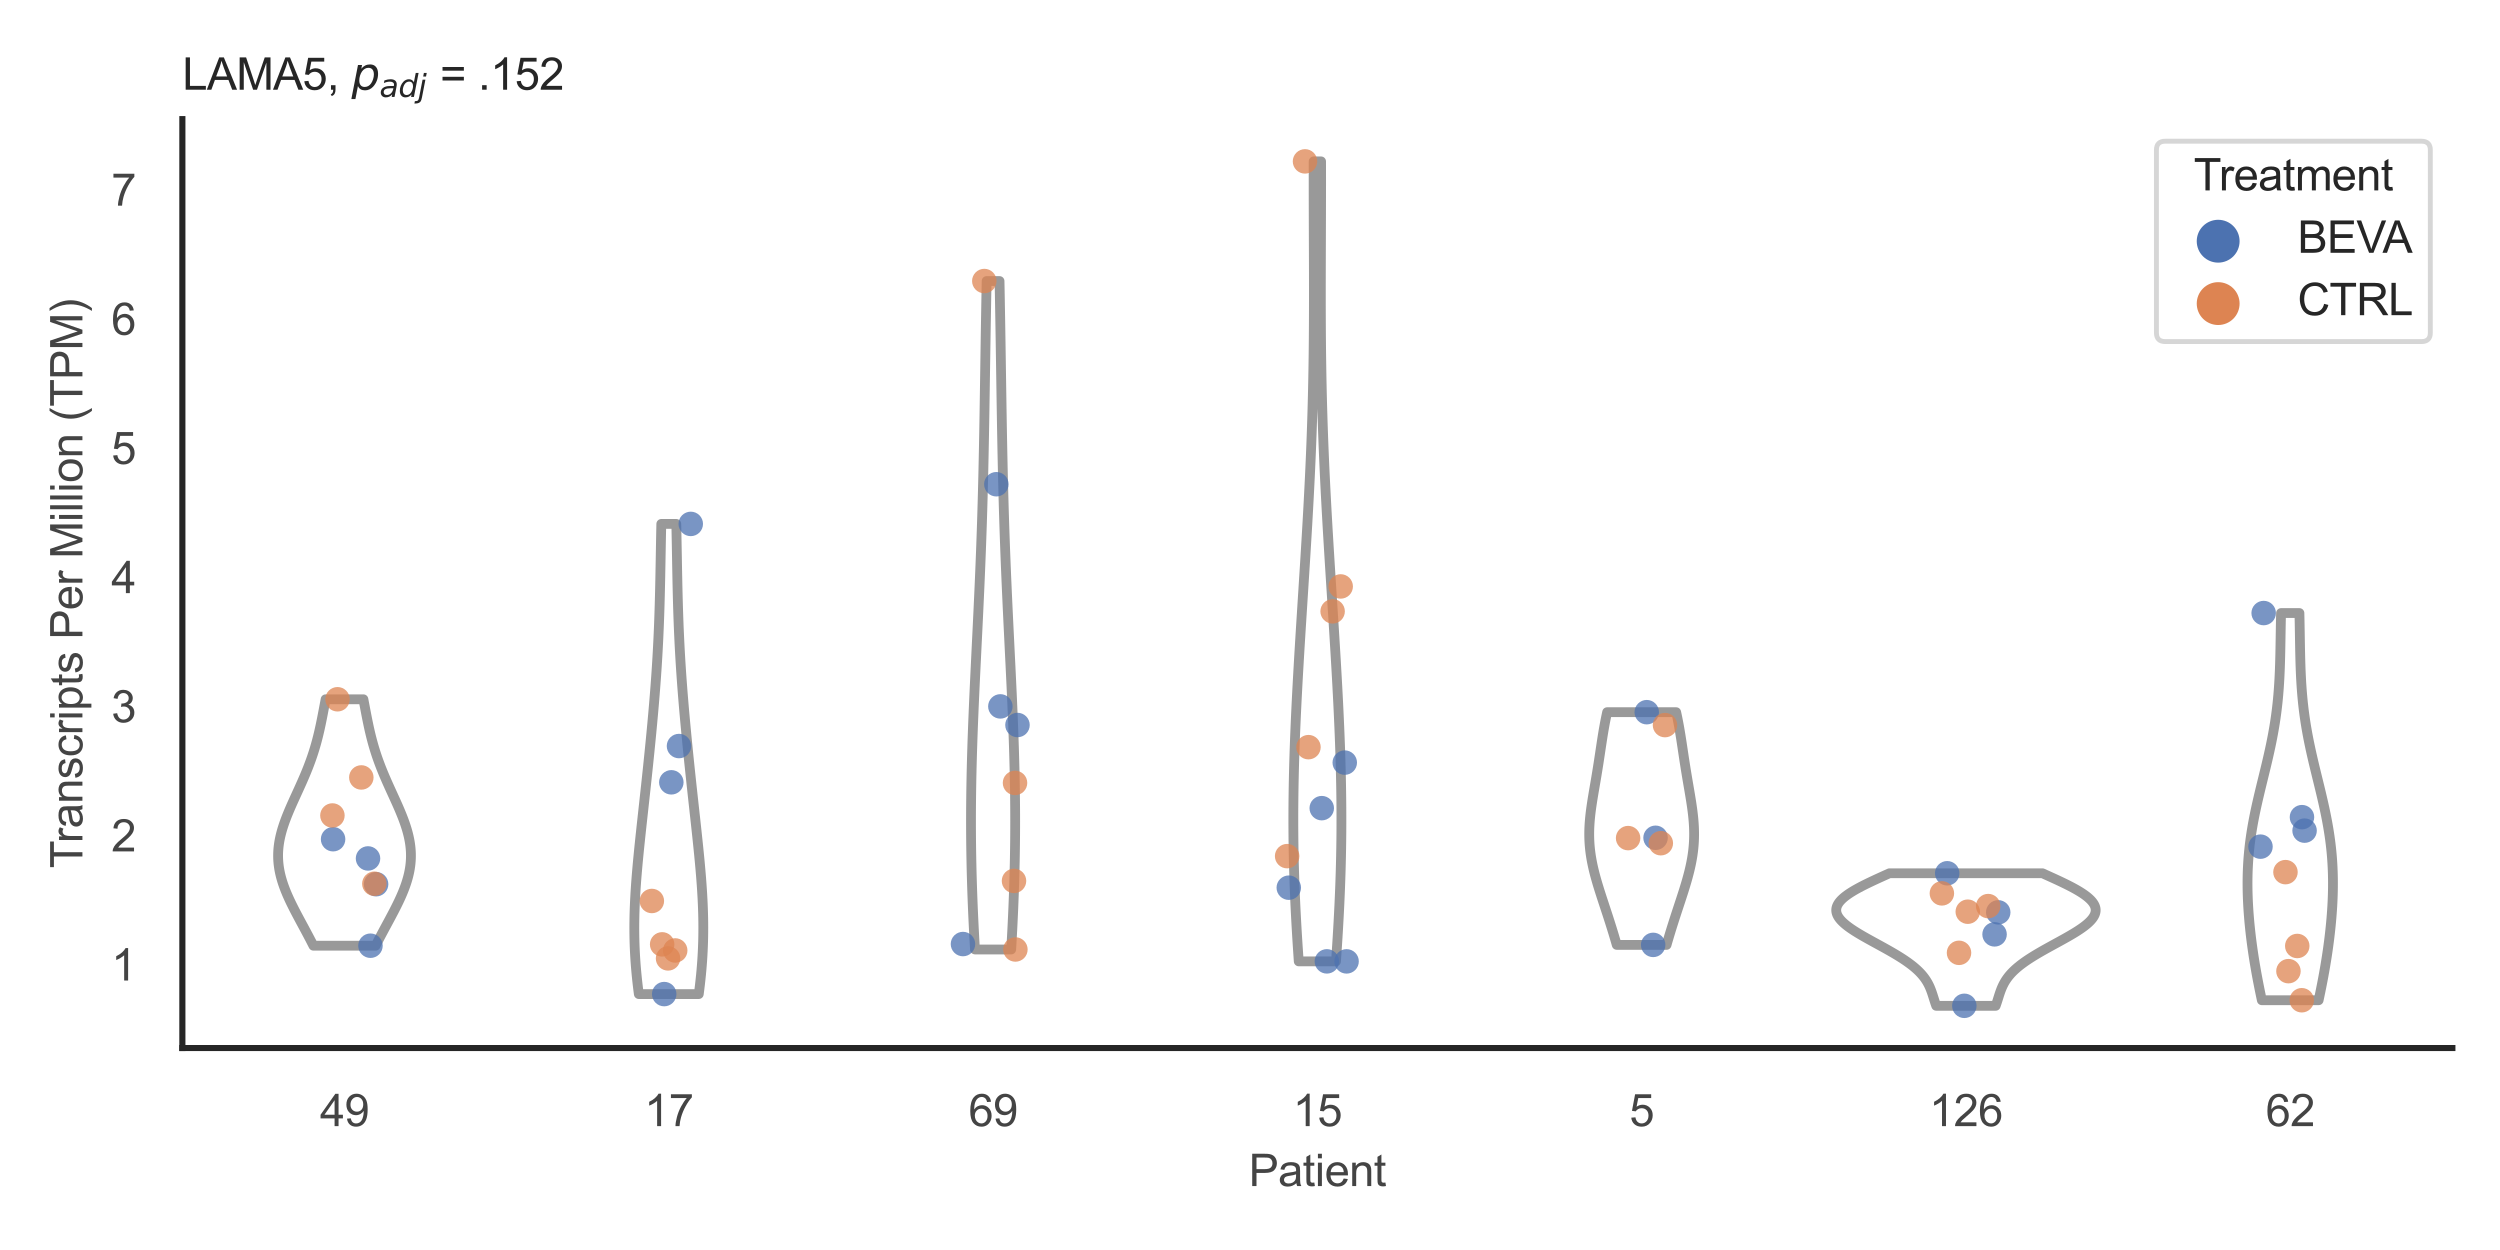 <?xml version="1.0" encoding="utf-8" standalone="no"?>
<!DOCTYPE svg PUBLIC "-//W3C//DTD SVG 1.1//EN"
  "http://www.w3.org/Graphics/SVG/1.1/DTD/svg11.dtd">
<svg xmlns:xlink="http://www.w3.org/1999/xlink" width="510.236pt" height="255.118pt" viewBox="0 0 510.236 255.118" xmlns="http://www.w3.org/2000/svg" version="1.1">
 <defs>
  <style type="text/css">*{stroke-linejoin: round; stroke-linecap: butt}</style>
 </defs>
 <g id="figure_1">
  <g id="patch_1">
   <path d="M 0 255.118 
L 510.236 255.118 
L 510.236 0 
L 0 0 
z
" style="fill: #ffffff"/>
  </g>
  <g id="axes_1">
   <g id="patch_2">
    <path d="M 37.22 213.898 
L 500.516 213.898 
L 500.516 24.32 
L 37.22 24.32 
z
" style="fill: #ffffff"/>
   </g>
   <g id="matplotlib.axis_1">
    <g id="xtick_1">
     <g id="text_1">
      <!-- 49 -->
      <g style="fill: #444444" transform="translate(65.308 229.84)scale(0.09 -0.09)">
       <defs>
        <path id="ArialMT-34" d="M 2069 0 
L 2069 1097 
L 81 1097 
L 81 1613 
L 2172 4581 
L 2631 4581 
L 2631 1613 
L 3250 1613 
L 3250 1097 
L 2631 1097 
L 2631 0 
L 2069 0 
z
M 2069 1613 
L 2069 3678 
L 634 1613 
L 2069 1613 
z
" transform="scale(0.016)"/>
        <path id="ArialMT-39" d="M 350 1059 
L 891 1109 
Q 959 728 1153 556 
Q 1347 384 1650 384 
Q 1909 384 2104 503 
Q 2300 622 2425 820 
Q 2550 1019 2634 1356 
Q 2719 1694 2719 2044 
Q 2719 2081 2716 2156 
Q 2547 1888 2255 1720 
Q 1963 1553 1622 1553 
Q 1053 1553 659 1965 
Q 266 2378 266 3053 
Q 266 3750 677 4175 
Q 1088 4600 1706 4600 
Q 2153 4600 2523 4359 
Q 2894 4119 3086 3673 
Q 3278 3228 3278 2384 
Q 3278 1506 3087 986 
Q 2897 466 2520 194 
Q 2144 -78 1638 -78 
Q 1100 -78 759 220 
Q 419 519 350 1059 
z
M 2653 3081 
Q 2653 3566 2395 3850 
Q 2138 4134 1775 4134 
Q 1400 4134 1122 3828 
Q 844 3522 844 3034 
Q 844 2597 1108 2323 
Q 1372 2050 1759 2050 
Q 2150 2050 2401 2323 
Q 2653 2597 2653 3081 
z
" transform="scale(0.016)"/>
       </defs>
       <use xlink:href="#ArialMT-34"/>
       <use xlink:href="#ArialMT-39" x="55.615"/>
      </g>
     </g>
    </g>
    <g id="xtick_2">
     <g id="text_2">
      <!-- 17 -->
      <g style="fill: #444444" transform="translate(131.493 229.84)scale(0.09 -0.09)">
       <defs>
        <path id="ArialMT-31" d="M 2384 0 
L 1822 0 
L 1822 3584 
Q 1619 3391 1289 3197 
Q 959 3003 697 2906 
L 697 3450 
Q 1169 3672 1522 3987 
Q 1875 4303 2022 4600 
L 2384 4600 
L 2384 0 
z
" transform="scale(0.016)"/>
        <path id="ArialMT-37" d="M 303 3981 
L 303 4522 
L 3269 4522 
L 3269 4084 
Q 2831 3619 2401 2847 
Q 1972 2075 1738 1259 
Q 1569 684 1522 0 
L 944 0 
Q 953 541 1156 1306 
Q 1359 2072 1739 2783 
Q 2119 3494 2547 3981 
L 303 3981 
z
" transform="scale(0.016)"/>
       </defs>
       <use xlink:href="#ArialMT-31"/>
       <use xlink:href="#ArialMT-37" x="55.615"/>
      </g>
     </g>
    </g>
    <g id="xtick_3">
     <g id="text_3">
      <!-- 69 -->
      <g style="fill: #444444" transform="translate(197.678 229.84)scale(0.09 -0.09)">
       <defs>
        <path id="ArialMT-36" d="M 3184 3459 
L 2625 3416 
Q 2550 3747 2413 3897 
Q 2184 4138 1850 4138 
Q 1581 4138 1378 3988 
Q 1113 3794 959 3422 
Q 806 3050 800 2363 
Q 1003 2672 1297 2822 
Q 1591 2972 1913 2972 
Q 2475 2972 2870 2558 
Q 3266 2144 3266 1488 
Q 3266 1056 3080 686 
Q 2894 316 2569 119 
Q 2244 -78 1831 -78 
Q 1128 -78 684 439 
Q 241 956 241 2144 
Q 241 3472 731 4075 
Q 1159 4600 1884 4600 
Q 2425 4600 2770 4297 
Q 3116 3994 3184 3459 
z
M 888 1484 
Q 888 1194 1011 928 
Q 1134 663 1356 523 
Q 1578 384 1822 384 
Q 2178 384 2434 671 
Q 2691 959 2691 1453 
Q 2691 1928 2437 2201 
Q 2184 2475 1800 2475 
Q 1419 2475 1153 2201 
Q 888 1928 888 1484 
z
" transform="scale(0.016)"/>
       </defs>
       <use xlink:href="#ArialMT-36"/>
       <use xlink:href="#ArialMT-39" x="55.615"/>
      </g>
     </g>
    </g>
    <g id="xtick_4">
     <g id="text_4">
      <!-- 15 -->
      <g style="fill: #444444" transform="translate(263.863 229.84)scale(0.09 -0.09)">
       <defs>
        <path id="ArialMT-35" d="M 266 1200 
L 856 1250 
Q 922 819 1161 601 
Q 1400 384 1738 384 
Q 2144 384 2425 690 
Q 2706 997 2706 1503 
Q 2706 1984 2436 2262 
Q 2166 2541 1728 2541 
Q 1456 2541 1237 2417 
Q 1019 2294 894 2097 
L 366 2166 
L 809 4519 
L 3088 4519 
L 3088 3981 
L 1259 3981 
L 1013 2750 
Q 1425 3038 1878 3038 
Q 2478 3038 2890 2622 
Q 3303 2206 3303 1553 
Q 3303 931 2941 478 
Q 2500 -78 1738 -78 
Q 1113 -78 717 272 
Q 322 622 266 1200 
z
" transform="scale(0.016)"/>
       </defs>
       <use xlink:href="#ArialMT-31"/>
       <use xlink:href="#ArialMT-35" x="55.615"/>
      </g>
     </g>
    </g>
    <g id="xtick_5">
     <g id="text_5">
      <!-- 5 -->
      <g style="fill: #444444" transform="translate(332.551 229.84)scale(0.09 -0.09)">
       <use xlink:href="#ArialMT-35"/>
      </g>
     </g>
    </g>
    <g id="xtick_6">
     <g id="text_6">
      <!-- 126 -->
      <g style="fill: #444444" transform="translate(393.731 229.84)scale(0.09 -0.09)">
       <defs>
        <path id="ArialMT-32" d="M 3222 541 
L 3222 0 
L 194 0 
Q 188 203 259 391 
Q 375 700 629 1000 
Q 884 1300 1366 1694 
Q 2113 2306 2375 2664 
Q 2638 3022 2638 3341 
Q 2638 3675 2398 3904 
Q 2159 4134 1775 4134 
Q 1369 4134 1125 3890 
Q 881 3647 878 3216 
L 300 3275 
Q 359 3922 746 4261 
Q 1134 4600 1788 4600 
Q 2447 4600 2831 4234 
Q 3216 3869 3216 3328 
Q 3216 3053 3103 2787 
Q 2991 2522 2730 2228 
Q 2469 1934 1863 1422 
Q 1356 997 1212 845 
Q 1069 694 975 541 
L 3222 541 
z
" transform="scale(0.016)"/>
       </defs>
       <use xlink:href="#ArialMT-31"/>
       <use xlink:href="#ArialMT-32" x="55.615"/>
       <use xlink:href="#ArialMT-36" x="111.23"/>
      </g>
     </g>
    </g>
    <g id="xtick_7">
     <g id="text_7">
      <!-- 62 -->
      <g style="fill: #444444" transform="translate(462.419 229.84)scale(0.09 -0.09)">
       <use xlink:href="#ArialMT-36"/>
       <use xlink:href="#ArialMT-32" x="55.615"/>
      </g>
     </g>
    </g>
    <g id="text_8">
     <!-- Patient -->
     <g style="fill: #444444" transform="translate(254.859 242.071)scale(0.09 -0.09)">
      <defs>
       <path id="ArialMT-50" d="M 494 0 
L 494 4581 
L 2222 4581 
Q 2678 4581 2919 4538 
Q 3256 4481 3484 4323 
Q 3713 4166 3852 3881 
Q 3991 3597 3991 3256 
Q 3991 2672 3619 2267 
Q 3247 1863 2275 1863 
L 1100 1863 
L 1100 0 
L 494 0 
z
M 1100 2403 
L 2284 2403 
Q 2872 2403 3119 2622 
Q 3366 2841 3366 3238 
Q 3366 3525 3220 3729 
Q 3075 3934 2838 4000 
Q 2684 4041 2272 4041 
L 1100 4041 
L 1100 2403 
z
" transform="scale(0.016)"/>
       <path id="ArialMT-61" d="M 2588 409 
Q 2275 144 1986 34 
Q 1697 -75 1366 -75 
Q 819 -75 525 192 
Q 231 459 231 875 
Q 231 1119 342 1320 
Q 453 1522 633 1644 
Q 813 1766 1038 1828 
Q 1203 1872 1538 1913 
Q 2219 1994 2541 2106 
Q 2544 2222 2544 2253 
Q 2544 2597 2384 2738 
Q 2169 2928 1744 2928 
Q 1347 2928 1158 2789 
Q 969 2650 878 2297 
L 328 2372 
Q 403 2725 575 2942 
Q 747 3159 1072 3276 
Q 1397 3394 1825 3394 
Q 2250 3394 2515 3294 
Q 2781 3194 2906 3042 
Q 3031 2891 3081 2659 
Q 3109 2516 3109 2141 
L 3109 1391 
Q 3109 606 3145 398 
Q 3181 191 3288 0 
L 2700 0 
Q 2613 175 2588 409 
z
M 2541 1666 
Q 2234 1541 1622 1453 
Q 1275 1403 1131 1340 
Q 988 1278 909 1158 
Q 831 1038 831 891 
Q 831 666 1001 516 
Q 1172 366 1500 366 
Q 1825 366 2078 508 
Q 2331 650 2450 897 
Q 2541 1088 2541 1459 
L 2541 1666 
z
" transform="scale(0.016)"/>
       <path id="ArialMT-74" d="M 1650 503 
L 1731 6 
Q 1494 -44 1306 -44 
Q 1000 -44 831 53 
Q 663 150 594 308 
Q 525 466 525 972 
L 525 2881 
L 113 2881 
L 113 3319 
L 525 3319 
L 525 4141 
L 1084 4478 
L 1084 3319 
L 1650 3319 
L 1650 2881 
L 1084 2881 
L 1084 941 
Q 1084 700 1114 631 
Q 1144 563 1211 522 
Q 1278 481 1403 481 
Q 1497 481 1650 503 
z
" transform="scale(0.016)"/>
       <path id="ArialMT-69" d="M 425 3934 
L 425 4581 
L 988 4581 
L 988 3934 
L 425 3934 
z
M 425 0 
L 425 3319 
L 988 3319 
L 988 0 
L 425 0 
z
" transform="scale(0.016)"/>
       <path id="ArialMT-65" d="M 2694 1069 
L 3275 997 
Q 3138 488 2766 206 
Q 2394 -75 1816 -75 
Q 1088 -75 661 373 
Q 234 822 234 1631 
Q 234 2469 665 2931 
Q 1097 3394 1784 3394 
Q 2450 3394 2872 2941 
Q 3294 2488 3294 1666 
Q 3294 1616 3291 1516 
L 816 1516 
Q 847 969 1125 678 
Q 1403 388 1819 388 
Q 2128 388 2347 550 
Q 2566 713 2694 1069 
z
M 847 1978 
L 2700 1978 
Q 2663 2397 2488 2606 
Q 2219 2931 1791 2931 
Q 1403 2931 1139 2672 
Q 875 2413 847 1978 
z
" transform="scale(0.016)"/>
       <path id="ArialMT-6e" d="M 422 0 
L 422 3319 
L 928 3319 
L 928 2847 
Q 1294 3394 1984 3394 
Q 2284 3394 2536 3286 
Q 2788 3178 2913 3003 
Q 3038 2828 3088 2588 
Q 3119 2431 3119 2041 
L 3119 0 
L 2556 0 
L 2556 2019 
Q 2556 2363 2490 2533 
Q 2425 2703 2258 2804 
Q 2091 2906 1866 2906 
Q 1506 2906 1245 2678 
Q 984 2450 984 1813 
L 984 0 
L 422 0 
z
" transform="scale(0.016)"/>
      </defs>
      <use xlink:href="#ArialMT-50"/>
      <use xlink:href="#ArialMT-61" x="66.699"/>
      <use xlink:href="#ArialMT-74" x="122.314"/>
      <use xlink:href="#ArialMT-69" x="150.098"/>
      <use xlink:href="#ArialMT-65" x="172.314"/>
      <use xlink:href="#ArialMT-6e" x="227.93"/>
      <use xlink:href="#ArialMT-74" x="283.545"/>
     </g>
    </g>
   </g>
   <g id="matplotlib.axis_2">
    <g id="ytick_1">
     <g id="text_9">
      <!-- 1 -->
      <g style="fill: #444444" transform="translate(22.715 200.125)scale(0.09 -0.09)">
       <use xlink:href="#ArialMT-31"/>
      </g>
     </g>
    </g>
    <g id="ytick_2">
     <g id="text_10">
      <!-- 2 -->
      <g style="fill: #444444" transform="translate(22.715 173.767)scale(0.09 -0.09)">
       <use xlink:href="#ArialMT-32"/>
      </g>
     </g>
    </g>
    <g id="ytick_3">
     <g id="text_11">
      <!-- 3 -->
      <g style="fill: #444444" transform="translate(22.715 147.409)scale(0.09 -0.09)">
       <defs>
        <path id="ArialMT-33" d="M 269 1209 
L 831 1284 
Q 928 806 1161 595 
Q 1394 384 1728 384 
Q 2125 384 2398 659 
Q 2672 934 2672 1341 
Q 2672 1728 2419 1979 
Q 2166 2231 1775 2231 
Q 1616 2231 1378 2169 
L 1441 2663 
Q 1497 2656 1531 2656 
Q 1891 2656 2178 2843 
Q 2466 3031 2466 3422 
Q 2466 3731 2256 3934 
Q 2047 4138 1716 4138 
Q 1388 4138 1169 3931 
Q 950 3725 888 3313 
L 325 3413 
Q 428 3978 793 4289 
Q 1159 4600 1703 4600 
Q 2078 4600 2393 4439 
Q 2709 4278 2876 4000 
Q 3044 3722 3044 3409 
Q 3044 3113 2884 2869 
Q 2725 2625 2413 2481 
Q 2819 2388 3044 2092 
Q 3269 1797 3269 1353 
Q 3269 753 2831 336 
Q 2394 -81 1725 -81 
Q 1122 -81 723 278 
Q 325 638 269 1209 
z
" transform="scale(0.016)"/>
       </defs>
       <use xlink:href="#ArialMT-33"/>
      </g>
     </g>
    </g>
    <g id="ytick_4">
     <g id="text_12">
      <!-- 4 -->
      <g style="fill: #444444" transform="translate(22.715 121.05)scale(0.09 -0.09)">
       <use xlink:href="#ArialMT-34"/>
      </g>
     </g>
    </g>
    <g id="ytick_5">
     <g id="text_13">
      <!-- 5 -->
      <g style="fill: #444444" transform="translate(22.715 94.692)scale(0.09 -0.09)">
       <use xlink:href="#ArialMT-35"/>
      </g>
     </g>
    </g>
    <g id="ytick_6">
     <g id="text_14">
      <!-- 6 -->
      <g style="fill: #444444" transform="translate(22.715 68.334)scale(0.09 -0.09)">
       <use xlink:href="#ArialMT-36"/>
      </g>
     </g>
    </g>
    <g id="ytick_7">
     <g id="text_15">
      <!-- 7 -->
      <g style="fill: #444444" transform="translate(22.715 41.975)scale(0.09 -0.09)">
       <use xlink:href="#ArialMT-37"/>
      </g>
     </g>
    </g>
    <g id="text_16">
     <!-- Transcripts Per Million (TPM) -->
     <g style="fill: #444444" transform="translate(16.821 177.194)rotate(-90)scale(0.09 -0.09)">
      <defs>
       <path id="ArialMT-54" d="M 1659 0 
L 1659 4041 
L 150 4041 
L 150 4581 
L 3781 4581 
L 3781 4041 
L 2266 4041 
L 2266 0 
L 1659 0 
z
" transform="scale(0.016)"/>
       <path id="ArialMT-72" d="M 416 0 
L 416 3319 
L 922 3319 
L 922 2816 
Q 1116 3169 1280 3281 
Q 1444 3394 1641 3394 
Q 1925 3394 2219 3213 
L 2025 2691 
Q 1819 2813 1613 2813 
Q 1428 2813 1281 2702 
Q 1134 2591 1072 2394 
Q 978 2094 978 1738 
L 978 0 
L 416 0 
z
" transform="scale(0.016)"/>
       <path id="ArialMT-73" d="M 197 991 
L 753 1078 
Q 800 744 1014 566 
Q 1228 388 1613 388 
Q 2000 388 2187 545 
Q 2375 703 2375 916 
Q 2375 1106 2209 1216 
Q 2094 1291 1634 1406 
Q 1016 1563 777 1677 
Q 538 1791 414 1992 
Q 291 2194 291 2438 
Q 291 2659 392 2848 
Q 494 3038 669 3163 
Q 800 3259 1026 3326 
Q 1253 3394 1513 3394 
Q 1903 3394 2198 3281 
Q 2494 3169 2634 2976 
Q 2775 2784 2828 2463 
L 2278 2388 
Q 2241 2644 2061 2787 
Q 1881 2931 1553 2931 
Q 1166 2931 1000 2803 
Q 834 2675 834 2503 
Q 834 2394 903 2306 
Q 972 2216 1119 2156 
Q 1203 2125 1616 2013 
Q 2213 1853 2448 1751 
Q 2684 1650 2818 1456 
Q 2953 1263 2953 975 
Q 2953 694 2789 445 
Q 2625 197 2315 61 
Q 2006 -75 1616 -75 
Q 969 -75 630 194 
Q 291 463 197 991 
z
" transform="scale(0.016)"/>
       <path id="ArialMT-63" d="M 2588 1216 
L 3141 1144 
Q 3050 572 2676 248 
Q 2303 -75 1759 -75 
Q 1078 -75 664 370 
Q 250 816 250 1647 
Q 250 2184 428 2587 
Q 606 2991 970 3192 
Q 1334 3394 1763 3394 
Q 2303 3394 2647 3120 
Q 2991 2847 3088 2344 
L 2541 2259 
Q 2463 2594 2264 2762 
Q 2066 2931 1784 2931 
Q 1359 2931 1093 2626 
Q 828 2322 828 1663 
Q 828 994 1084 691 
Q 1341 388 1753 388 
Q 2084 388 2306 591 
Q 2528 794 2588 1216 
z
" transform="scale(0.016)"/>
       <path id="ArialMT-70" d="M 422 -1272 
L 422 3319 
L 934 3319 
L 934 2888 
Q 1116 3141 1344 3267 
Q 1572 3394 1897 3394 
Q 2322 3394 2647 3175 
Q 2972 2956 3137 2557 
Q 3303 2159 3303 1684 
Q 3303 1175 3120 767 
Q 2938 359 2589 142 
Q 2241 -75 1856 -75 
Q 1575 -75 1351 44 
Q 1128 163 984 344 
L 984 -1272 
L 422 -1272 
z
M 931 1641 
Q 931 1000 1190 694 
Q 1450 388 1819 388 
Q 2194 388 2461 705 
Q 2728 1022 2728 1688 
Q 2728 2322 2467 2637 
Q 2206 2953 1844 2953 
Q 1484 2953 1207 2617 
Q 931 2281 931 1641 
z
" transform="scale(0.016)"/>
       <path id="ArialMT-20" transform="scale(0.016)"/>
       <path id="ArialMT-4d" d="M 475 0 
L 475 4581 
L 1388 4581 
L 2472 1338 
Q 2622 884 2691 659 
Q 2769 909 2934 1394 
L 4031 4581 
L 4847 4581 
L 4847 0 
L 4263 0 
L 4263 3834 
L 2931 0 
L 2384 0 
L 1059 3900 
L 1059 0 
L 475 0 
z
" transform="scale(0.016)"/>
       <path id="ArialMT-6c" d="M 409 0 
L 409 4581 
L 972 4581 
L 972 0 
L 409 0 
z
" transform="scale(0.016)"/>
       <path id="ArialMT-6f" d="M 213 1659 
Q 213 2581 725 3025 
Q 1153 3394 1769 3394 
Q 2453 3394 2887 2945 
Q 3322 2497 3322 1706 
Q 3322 1066 3130 698 
Q 2938 331 2570 128 
Q 2203 -75 1769 -75 
Q 1072 -75 642 372 
Q 213 819 213 1659 
z
M 791 1659 
Q 791 1022 1069 705 
Q 1347 388 1769 388 
Q 2188 388 2466 706 
Q 2744 1025 2744 1678 
Q 2744 2294 2464 2611 
Q 2184 2928 1769 2928 
Q 1347 2928 1069 2612 
Q 791 2297 791 1659 
z
" transform="scale(0.016)"/>
       <path id="ArialMT-28" d="M 1497 -1347 
Q 1031 -759 709 28 
Q 388 816 388 1659 
Q 388 2403 628 3084 
Q 909 3875 1497 4659 
L 1900 4659 
Q 1522 4009 1400 3731 
Q 1209 3300 1100 2831 
Q 966 2247 966 1656 
Q 966 153 1900 -1347 
L 1497 -1347 
z
" transform="scale(0.016)"/>
       <path id="ArialMT-29" d="M 791 -1347 
L 388 -1347 
Q 1322 153 1322 1656 
Q 1322 2244 1188 2822 
Q 1081 3291 891 3722 
Q 769 4003 388 4659 
L 791 4659 
Q 1378 3875 1659 3084 
Q 1900 2403 1900 1659 
Q 1900 816 1576 28 
Q 1253 -759 791 -1347 
z
" transform="scale(0.016)"/>
      </defs>
      <use xlink:href="#ArialMT-54"/>
      <use xlink:href="#ArialMT-72" x="57.334"/>
      <use xlink:href="#ArialMT-61" x="90.635"/>
      <use xlink:href="#ArialMT-6e" x="146.25"/>
      <use xlink:href="#ArialMT-73" x="201.865"/>
      <use xlink:href="#ArialMT-63" x="251.865"/>
      <use xlink:href="#ArialMT-72" x="301.865"/>
      <use xlink:href="#ArialMT-69" x="335.166"/>
      <use xlink:href="#ArialMT-70" x="357.383"/>
      <use xlink:href="#ArialMT-74" x="412.998"/>
      <use xlink:href="#ArialMT-73" x="440.781"/>
      <use xlink:href="#ArialMT-20" x="490.781"/>
      <use xlink:href="#ArialMT-50" x="518.564"/>
      <use xlink:href="#ArialMT-65" x="585.264"/>
      <use xlink:href="#ArialMT-72" x="640.879"/>
      <use xlink:href="#ArialMT-20" x="674.18"/>
      <use xlink:href="#ArialMT-4d" x="701.963"/>
      <use xlink:href="#ArialMT-69" x="785.264"/>
      <use xlink:href="#ArialMT-6c" x="807.48"/>
      <use xlink:href="#ArialMT-6c" x="829.697"/>
      <use xlink:href="#ArialMT-69" x="851.914"/>
      <use xlink:href="#ArialMT-6f" x="874.131"/>
      <use xlink:href="#ArialMT-6e" x="929.746"/>
      <use xlink:href="#ArialMT-20" x="985.361"/>
      <use xlink:href="#ArialMT-28" x="1013.145"/>
      <use xlink:href="#ArialMT-54" x="1046.445"/>
      <use xlink:href="#ArialMT-50" x="1107.529"/>
      <use xlink:href="#ArialMT-4d" x="1174.229"/>
      <use xlink:href="#ArialMT-29" x="1257.529"/>
     </g>
    </g>
   </g>
   <g id="PolyCollection_1">
    <defs>
     <path id="mdd8dd88fa0" d="M 76.658 -62.103 
L 63.968 -62.103 
L 63.709 -62.611 
L 63.447 -63.119 
L 63.182 -63.628 
L 62.915 -64.136 
L 62.645 -64.644 
L 62.374 -65.152 
L 62.101 -65.66 
L 61.827 -66.168 
L 61.553 -66.676 
L 61.28 -67.184 
L 61.008 -67.692 
L 60.737 -68.2 
L 60.469 -68.708 
L 60.205 -69.216 
L 59.944 -69.724 
L 59.688 -70.232 
L 59.438 -70.74 
L 59.194 -71.248 
L 58.958 -71.756 
L 58.73 -72.265 
L 58.51 -72.773 
L 58.301 -73.281 
L 58.102 -73.789 
L 57.914 -74.297 
L 57.738 -74.805 
L 57.575 -75.313 
L 57.426 -75.821 
L 57.29 -76.329 
L 57.169 -76.837 
L 57.063 -77.345 
L 56.972 -77.853 
L 56.897 -78.361 
L 56.837 -78.869 
L 56.794 -79.377 
L 56.767 -79.885 
L 56.756 -80.393 
L 56.762 -80.901 
L 56.783 -81.41 
L 56.82 -81.918 
L 56.873 -82.426 
L 56.941 -82.934 
L 57.023 -83.442 
L 57.12 -83.95 
L 57.231 -84.458 
L 57.355 -84.966 
L 57.492 -85.474 
L 57.64 -85.982 
L 57.8 -86.49 
L 57.97 -86.998 
L 58.15 -87.506 
L 58.339 -88.014 
L 58.535 -88.522 
L 58.739 -89.03 
L 58.95 -89.538 
L 59.166 -90.047 
L 59.386 -90.555 
L 59.611 -91.063 
L 59.839 -91.571 
L 60.069 -92.079 
L 60.3 -92.587 
L 60.533 -93.095 
L 60.765 -93.603 
L 60.997 -94.111 
L 61.227 -94.619 
L 61.455 -95.127 
L 61.681 -95.635 
L 61.903 -96.143 
L 62.122 -96.651 
L 62.337 -97.159 
L 62.547 -97.667 
L 62.752 -98.175 
L 62.952 -98.683 
L 63.146 -99.192 
L 63.335 -99.7 
L 63.517 -100.208 
L 63.694 -100.716 
L 63.864 -101.224 
L 64.028 -101.732 
L 64.186 -102.24 
L 64.338 -102.748 
L 64.484 -103.256 
L 64.625 -103.764 
L 64.759 -104.272 
L 64.889 -104.78 
L 65.014 -105.288 
L 65.134 -105.796 
L 65.25 -106.304 
L 65.362 -106.812 
L 65.471 -107.32 
L 65.576 -107.829 
L 65.679 -108.337 
L 65.78 -108.845 
L 65.879 -109.353 
L 65.977 -109.861 
L 66.073 -110.369 
L 66.169 -110.877 
L 66.265 -111.385 
L 66.361 -111.893 
L 66.457 -112.401 
L 74.169 -112.401 
L 74.169 -112.401 
L 74.264 -111.893 
L 74.36 -111.385 
L 74.456 -110.877 
L 74.552 -110.369 
L 74.648 -109.861 
L 74.746 -109.353 
L 74.845 -108.845 
L 74.946 -108.337 
L 75.049 -107.829 
L 75.155 -107.32 
L 75.263 -106.812 
L 75.375 -106.304 
L 75.491 -105.796 
L 75.611 -105.288 
L 75.736 -104.78 
L 75.866 -104.272 
L 76.001 -103.764 
L 76.141 -103.256 
L 76.287 -102.748 
L 76.439 -102.24 
L 76.597 -101.732 
L 76.761 -101.224 
L 76.931 -100.716 
L 77.108 -100.208 
L 77.29 -99.7 
L 77.479 -99.192 
L 77.673 -98.683 
L 77.873 -98.175 
L 78.078 -97.667 
L 78.288 -97.159 
L 78.503 -96.651 
L 78.722 -96.143 
L 78.944 -95.635 
L 79.17 -95.127 
L 79.398 -94.619 
L 79.629 -94.111 
L 79.86 -93.603 
L 80.093 -93.095 
L 80.325 -92.587 
L 80.557 -92.079 
L 80.787 -91.571 
L 81.014 -91.063 
L 81.239 -90.555 
L 81.46 -90.047 
L 81.675 -89.538 
L 81.886 -89.03 
L 82.09 -88.522 
L 82.287 -88.014 
L 82.475 -87.506 
L 82.655 -86.998 
L 82.825 -86.49 
L 82.985 -85.982 
L 83.133 -85.474 
L 83.27 -84.966 
L 83.394 -84.458 
L 83.505 -83.95 
L 83.602 -83.442 
L 83.684 -82.934 
L 83.752 -82.426 
L 83.805 -81.918 
L 83.842 -81.41 
L 83.864 -80.901 
L 83.869 -80.393 
L 83.858 -79.885 
L 83.831 -79.377 
L 83.788 -78.869 
L 83.729 -78.361 
L 83.653 -77.853 
L 83.562 -77.345 
L 83.456 -76.837 
L 83.335 -76.329 
L 83.199 -75.821 
L 83.05 -75.313 
L 82.887 -74.805 
L 82.711 -74.297 
L 82.524 -73.789 
L 82.324 -73.281 
L 82.115 -72.773 
L 81.896 -72.265 
L 81.667 -71.756 
L 81.431 -71.248 
L 81.187 -70.74 
L 80.937 -70.232 
L 80.681 -69.724 
L 80.421 -69.216 
L 80.156 -68.708 
L 79.888 -68.2 
L 79.617 -67.692 
L 79.345 -67.184 
L 79.072 -66.676 
L 78.798 -66.168 
L 78.524 -65.66 
L 78.252 -65.152 
L 77.98 -64.644 
L 77.71 -64.136 
L 77.443 -63.628 
L 77.178 -63.119 
L 76.916 -62.611 
L 76.658 -62.103 
z
" style="stroke: #999999; stroke-width: 2"/>
    </defs>
    <g clip-path="url(#pc7719ef209)">
     <use xlink:href="#mdd8dd88fa0" x="0" y="255.118" style="fill: #ffffff; stroke: #999999; stroke-width: 2"/>
    </g>
   </g>
   <g id="PolyCollection_2">
    <defs>
     <path id="m0896e51835" d="M 142.617 -52.231 
L 130.379 -52.231 
L 130.254 -53.2 
L 130.137 -54.17 
L 130.029 -55.139 
L 129.93 -56.108 
L 129.839 -57.078 
L 129.758 -58.047 
L 129.687 -59.016 
L 129.625 -59.985 
L 129.573 -60.955 
L 129.53 -61.924 
L 129.498 -62.893 
L 129.475 -63.863 
L 129.461 -64.832 
L 129.457 -65.801 
L 129.462 -66.77 
L 129.477 -67.74 
L 129.499 -68.709 
L 129.53 -69.678 
L 129.569 -70.648 
L 129.615 -71.617 
L 129.668 -72.586 
L 129.728 -73.555 
L 129.794 -74.525 
L 129.865 -75.494 
L 129.942 -76.463 
L 130.023 -77.433 
L 130.109 -78.402 
L 130.198 -79.371 
L 130.291 -80.34 
L 130.386 -81.31 
L 130.484 -82.279 
L 130.585 -83.248 
L 130.686 -84.218 
L 130.79 -85.187 
L 130.894 -86.156 
L 131 -87.125 
L 131.106 -88.095 
L 131.212 -89.064 
L 131.319 -90.033 
L 131.425 -91.003 
L 131.531 -91.972 
L 131.637 -92.941 
L 131.743 -93.911 
L 131.848 -94.88 
L 131.952 -95.849 
L 132.055 -96.818 
L 132.158 -97.788 
L 132.26 -98.757 
L 132.36 -99.726 
L 132.46 -100.696 
L 132.559 -101.665 
L 132.656 -102.634 
L 132.752 -103.603 
L 132.847 -104.573 
L 132.94 -105.542 
L 133.032 -106.511 
L 133.123 -107.481 
L 133.211 -108.45 
L 133.298 -109.419 
L 133.384 -110.388 
L 133.467 -111.358 
L 133.548 -112.327 
L 133.627 -113.296 
L 133.703 -114.266 
L 133.778 -115.235 
L 133.849 -116.204 
L 133.919 -117.173 
L 133.985 -118.143 
L 134.049 -119.112 
L 134.11 -120.081 
L 134.168 -121.051 
L 134.224 -122.02 
L 134.276 -122.989 
L 134.326 -123.959 
L 134.373 -124.928 
L 134.417 -125.897 
L 134.458 -126.866 
L 134.497 -127.836 
L 134.533 -128.805 
L 134.567 -129.774 
L 134.598 -130.744 
L 134.627 -131.713 
L 134.654 -132.682 
L 134.679 -133.651 
L 134.703 -134.621 
L 134.725 -135.59 
L 134.746 -136.559 
L 134.766 -137.529 
L 134.784 -138.498 
L 134.803 -139.467 
L 134.82 -140.436 
L 134.838 -141.406 
L 134.855 -142.375 
L 134.872 -143.344 
L 134.89 -144.314 
L 134.908 -145.283 
L 134.927 -146.252 
L 134.947 -147.221 
L 134.967 -148.191 
L 138.028 -148.191 
L 138.028 -148.191 
L 138.049 -147.221 
L 138.068 -146.252 
L 138.087 -145.283 
L 138.105 -144.314 
L 138.123 -143.344 
L 138.141 -142.375 
L 138.158 -141.406 
L 138.175 -140.436 
L 138.193 -139.467 
L 138.211 -138.498 
L 138.23 -137.529 
L 138.25 -136.559 
L 138.27 -135.59 
L 138.292 -134.621 
L 138.316 -133.651 
L 138.341 -132.682 
L 138.368 -131.713 
L 138.397 -130.744 
L 138.429 -129.774 
L 138.462 -128.805 
L 138.499 -127.836 
L 138.537 -126.866 
L 138.579 -125.897 
L 138.623 -124.928 
L 138.669 -123.959 
L 138.719 -122.989 
L 138.772 -122.02 
L 138.827 -121.051 
L 138.885 -120.081 
L 138.947 -119.112 
L 139.01 -118.143 
L 139.077 -117.173 
L 139.146 -116.204 
L 139.218 -115.235 
L 139.292 -114.266 
L 139.369 -113.296 
L 139.448 -112.327 
L 139.529 -111.358 
L 139.612 -110.388 
L 139.697 -109.419 
L 139.784 -108.45 
L 139.873 -107.481 
L 139.963 -106.511 
L 140.055 -105.542 
L 140.149 -104.573 
L 140.243 -103.603 
L 140.34 -102.634 
L 140.437 -101.665 
L 140.536 -100.696 
L 140.635 -99.726 
L 140.736 -98.757 
L 140.838 -97.788 
L 140.94 -96.818 
L 141.044 -95.849 
L 141.148 -94.88 
L 141.253 -93.911 
L 141.358 -92.941 
L 141.464 -91.972 
L 141.57 -91.003 
L 141.677 -90.033 
L 141.783 -89.064 
L 141.89 -88.095 
L 141.996 -87.125 
L 142.101 -86.156 
L 142.206 -85.187 
L 142.309 -84.218 
L 142.411 -83.248 
L 142.511 -82.279 
L 142.609 -81.31 
L 142.705 -80.34 
L 142.798 -79.371 
L 142.887 -78.402 
L 142.972 -77.433 
L 143.054 -76.463 
L 143.13 -75.494 
L 143.202 -74.525 
L 143.268 -73.555 
L 143.327 -72.586 
L 143.381 -71.617 
L 143.427 -70.648 
L 143.465 -69.678 
L 143.496 -68.709 
L 143.519 -67.74 
L 143.533 -66.77 
L 143.538 -65.801 
L 143.534 -64.832 
L 143.521 -63.863 
L 143.498 -62.893 
L 143.465 -61.924 
L 143.423 -60.955 
L 143.371 -59.985 
L 143.309 -59.016 
L 143.237 -58.047 
L 143.156 -57.078 
L 143.066 -56.108 
L 142.966 -55.139 
L 142.858 -54.17 
L 142.741 -53.2 
L 142.617 -52.231 
z
" style="stroke: #999999; stroke-width: 2"/>
    </defs>
    <g clip-path="url(#pc7719ef209)">
     <use xlink:href="#m0896e51835" x="0" y="255.118" style="fill: #ffffff; stroke: #999999; stroke-width: 2"/>
    </g>
   </g>
   <g id="PolyCollection_3">
    <defs>
     <path id="mf3f0f45d28" d="M 206.38 -61.334 
L 198.986 -61.334 
L 198.907 -62.712 
L 198.831 -64.09 
L 198.759 -65.468 
L 198.691 -66.846 
L 198.626 -68.224 
L 198.565 -69.602 
L 198.508 -70.98 
L 198.456 -72.358 
L 198.408 -73.736 
L 198.364 -75.114 
L 198.324 -76.492 
L 198.289 -77.87 
L 198.259 -79.249 
L 198.234 -80.627 
L 198.213 -82.005 
L 198.196 -83.383 
L 198.185 -84.761 
L 198.178 -86.139 
L 198.176 -87.517 
L 198.178 -88.895 
L 198.185 -90.273 
L 198.197 -91.651 
L 198.212 -93.029 
L 198.232 -94.407 
L 198.256 -95.785 
L 198.284 -97.163 
L 198.316 -98.541 
L 198.352 -99.919 
L 198.391 -101.297 
L 198.433 -102.675 
L 198.479 -104.053 
L 198.528 -105.431 
L 198.579 -106.809 
L 198.633 -108.187 
L 198.69 -109.565 
L 198.748 -110.943 
L 198.809 -112.321 
L 198.871 -113.699 
L 198.935 -115.078 
L 199 -116.456 
L 199.065 -117.834 
L 199.132 -119.212 
L 199.2 -120.59 
L 199.267 -121.968 
L 199.335 -123.346 
L 199.403 -124.724 
L 199.471 -126.102 
L 199.538 -127.48 
L 199.605 -128.858 
L 199.671 -130.236 
L 199.735 -131.614 
L 199.799 -132.992 
L 199.862 -134.37 
L 199.923 -135.748 
L 199.983 -137.126 
L 200.041 -138.504 
L 200.098 -139.882 
L 200.152 -141.26 
L 200.206 -142.638 
L 200.257 -144.016 
L 200.306 -145.394 
L 200.354 -146.772 
L 200.4 -148.15 
L 200.443 -149.528 
L 200.485 -150.907 
L 200.526 -152.285 
L 200.564 -153.663 
L 200.601 -155.041 
L 200.636 -156.419 
L 200.67 -157.797 
L 200.702 -159.175 
L 200.732 -160.553 
L 200.761 -161.931 
L 200.789 -163.309 
L 200.816 -164.687 
L 200.842 -166.065 
L 200.867 -167.443 
L 200.891 -168.821 
L 200.914 -170.199 
L 200.937 -171.577 
L 200.959 -172.955 
L 200.98 -174.333 
L 201.002 -175.711 
L 201.023 -177.089 
L 201.044 -178.467 
L 201.065 -179.845 
L 201.086 -181.223 
L 201.107 -182.601 
L 201.128 -183.979 
L 201.15 -185.357 
L 201.172 -186.736 
L 201.194 -188.114 
L 201.217 -189.492 
L 201.241 -190.87 
L 201.265 -192.248 
L 201.289 -193.626 
L 201.314 -195.004 
L 201.34 -196.382 
L 201.366 -197.76 
L 203.999 -197.76 
L 203.999 -197.76 
L 204.026 -196.382 
L 204.052 -195.004 
L 204.077 -193.626 
L 204.101 -192.248 
L 204.125 -190.87 
L 204.149 -189.492 
L 204.172 -188.114 
L 204.194 -186.736 
L 204.216 -185.357 
L 204.238 -183.979 
L 204.259 -182.601 
L 204.28 -181.223 
L 204.301 -179.845 
L 204.322 -178.467 
L 204.343 -177.089 
L 204.364 -175.711 
L 204.385 -174.333 
L 204.407 -172.955 
L 204.429 -171.577 
L 204.452 -170.199 
L 204.475 -168.821 
L 204.499 -167.443 
L 204.524 -166.065 
L 204.55 -164.687 
L 204.577 -163.309 
L 204.605 -161.931 
L 204.634 -160.553 
L 204.664 -159.175 
L 204.696 -157.797 
L 204.73 -156.419 
L 204.765 -155.041 
L 204.802 -153.663 
L 204.84 -152.285 
L 204.88 -150.907 
L 204.922 -149.528 
L 204.966 -148.15 
L 205.012 -146.772 
L 205.06 -145.394 
L 205.109 -144.016 
L 205.16 -142.638 
L 205.213 -141.26 
L 205.268 -139.882 
L 205.325 -138.504 
L 205.383 -137.126 
L 205.443 -135.748 
L 205.504 -134.37 
L 205.567 -132.992 
L 205.63 -131.614 
L 205.695 -130.236 
L 205.761 -128.858 
L 205.828 -127.48 
L 205.895 -126.102 
L 205.963 -124.724 
L 206.03 -123.346 
L 206.098 -121.968 
L 206.166 -120.59 
L 206.234 -119.212 
L 206.3 -117.834 
L 206.366 -116.456 
L 206.431 -115.078 
L 206.495 -113.699 
L 206.557 -112.321 
L 206.618 -110.943 
L 206.676 -109.565 
L 206.733 -108.187 
L 206.787 -106.809 
L 206.838 -105.431 
L 206.887 -104.053 
L 206.933 -102.675 
L 206.975 -101.297 
L 207.014 -99.919 
L 207.05 -98.541 
L 207.082 -97.163 
L 207.11 -95.785 
L 207.134 -94.407 
L 207.154 -93.029 
L 207.169 -91.651 
L 207.181 -90.273 
L 207.188 -88.895 
L 207.19 -87.517 
L 207.188 -86.139 
L 207.181 -84.761 
L 207.169 -83.383 
L 207.153 -82.005 
L 207.132 -80.627 
L 207.107 -79.249 
L 207.076 -77.87 
L 207.042 -76.492 
L 207.002 -75.114 
L 206.958 -73.736 
L 206.91 -72.358 
L 206.857 -70.98 
L 206.801 -69.602 
L 206.74 -68.224 
L 206.675 -66.846 
L 206.607 -65.468 
L 206.534 -64.09 
L 206.459 -62.712 
L 206.38 -61.334 
z
" style="stroke: #999999; stroke-width: 2"/>
    </defs>
    <g clip-path="url(#pc7719ef209)">
     <use xlink:href="#mf3f0f45d28" x="0" y="255.118" style="fill: #ffffff; stroke: #999999; stroke-width: 2"/>
    </g>
   </g>
   <g id="PolyCollection_4">
    <defs>
     <path id="m38eb6c263f" d="M 272.669 -58.906 
L 265.067 -58.906 
L 264.954 -60.556 
L 264.845 -62.205 
L 264.74 -63.854 
L 264.641 -65.503 
L 264.548 -67.153 
L 264.46 -68.802 
L 264.379 -70.451 
L 264.305 -72.1 
L 264.237 -73.75 
L 264.177 -75.399 
L 264.124 -77.048 
L 264.078 -78.697 
L 264.04 -80.347 
L 264.009 -81.996 
L 263.986 -83.645 
L 263.971 -85.294 
L 263.963 -86.943 
L 263.962 -88.593 
L 263.969 -90.242 
L 263.983 -91.891 
L 264.004 -93.54 
L 264.032 -95.19 
L 264.066 -96.839 
L 264.107 -98.488 
L 264.153 -100.137 
L 264.205 -101.787 
L 264.263 -103.436 
L 264.326 -105.085 
L 264.394 -106.734 
L 264.466 -108.384 
L 264.543 -110.033 
L 264.623 -111.682 
L 264.707 -113.331 
L 264.795 -114.981 
L 264.885 -116.63 
L 264.978 -118.279 
L 265.074 -119.928 
L 265.171 -121.577 
L 265.271 -123.227 
L 265.372 -124.876 
L 265.474 -126.525 
L 265.578 -128.174 
L 265.682 -129.824 
L 265.787 -131.473 
L 265.892 -133.122 
L 265.998 -134.771 
L 266.102 -136.421 
L 266.207 -138.07 
L 266.311 -139.719 
L 266.414 -141.368 
L 266.515 -143.018 
L 266.615 -144.667 
L 266.714 -146.316 
L 266.811 -147.965 
L 266.905 -149.614 
L 266.997 -151.264 
L 267.087 -152.913 
L 267.173 -154.562 
L 267.257 -156.211 
L 267.338 -157.861 
L 267.415 -159.51 
L 267.489 -161.159 
L 267.559 -162.808 
L 267.625 -164.458 
L 267.687 -166.107 
L 267.745 -167.756 
L 267.8 -169.405 
L 267.85 -171.055 
L 267.896 -172.704 
L 267.938 -174.353 
L 267.976 -176.002 
L 268.01 -177.652 
L 268.04 -179.301 
L 268.066 -180.95 
L 268.089 -182.599 
L 268.108 -184.248 
L 268.124 -185.898 
L 268.136 -187.547 
L 268.146 -189.196 
L 268.152 -190.845 
L 268.157 -192.495 
L 268.159 -194.144 
L 268.159 -195.793 
L 268.158 -197.442 
L 268.155 -199.092 
L 268.151 -200.741 
L 268.146 -202.39 
L 268.14 -204.039 
L 268.134 -205.689 
L 268.128 -207.338 
L 268.123 -208.987 
L 268.118 -210.636 
L 268.113 -212.286 
L 268.109 -213.935 
L 268.106 -215.584 
L 268.105 -217.233 
L 268.105 -218.882 
L 268.106 -220.532 
L 268.109 -222.181 
L 269.627 -222.181 
L 269.627 -222.181 
L 269.63 -220.532 
L 269.631 -218.882 
L 269.631 -217.233 
L 269.63 -215.584 
L 269.627 -213.935 
L 269.623 -212.286 
L 269.619 -210.636 
L 269.613 -208.987 
L 269.608 -207.338 
L 269.602 -205.689 
L 269.596 -204.039 
L 269.591 -202.39 
L 269.586 -200.741 
L 269.582 -199.092 
L 269.579 -197.442 
L 269.577 -195.793 
L 269.577 -194.144 
L 269.579 -192.495 
L 269.584 -190.845 
L 269.591 -189.196 
L 269.6 -187.547 
L 269.613 -185.898 
L 269.628 -184.248 
L 269.647 -182.599 
L 269.67 -180.95 
L 269.696 -179.301 
L 269.726 -177.652 
L 269.76 -176.002 
L 269.798 -174.353 
L 269.84 -172.704 
L 269.886 -171.055 
L 269.936 -169.405 
L 269.991 -167.756 
L 270.049 -166.107 
L 270.111 -164.458 
L 270.178 -162.808 
L 270.248 -161.159 
L 270.321 -159.51 
L 270.399 -157.861 
L 270.479 -156.211 
L 270.563 -154.562 
L 270.65 -152.913 
L 270.739 -151.264 
L 270.831 -149.614 
L 270.926 -147.965 
L 271.022 -146.316 
L 271.121 -144.667 
L 271.221 -143.018 
L 271.323 -141.368 
L 271.425 -139.719 
L 271.529 -138.07 
L 271.634 -136.421 
L 271.739 -134.771 
L 271.844 -133.122 
L 271.949 -131.473 
L 272.054 -129.824 
L 272.158 -128.174 
L 272.262 -126.525 
L 272.364 -124.876 
L 272.465 -123.227 
L 272.565 -121.577 
L 272.663 -119.928 
L 272.758 -118.279 
L 272.851 -116.63 
L 272.942 -114.981 
L 273.029 -113.331 
L 273.113 -111.682 
L 273.194 -110.033 
L 273.27 -108.384 
L 273.342 -106.734 
L 273.41 -105.085 
L 273.473 -103.436 
L 273.531 -101.787 
L 273.583 -100.137 
L 273.63 -98.488 
L 273.67 -96.839 
L 273.704 -95.19 
L 273.732 -93.54 
L 273.753 -91.891 
L 273.767 -90.242 
L 273.774 -88.593 
L 273.773 -86.943 
L 273.766 -85.294 
L 273.75 -83.645 
L 273.727 -81.996 
L 273.697 -80.347 
L 273.658 -78.697 
L 273.613 -77.048 
L 273.559 -75.399 
L 273.499 -73.75 
L 273.431 -72.1 
L 273.357 -70.451 
L 273.276 -68.802 
L 273.188 -67.153 
L 273.095 -65.503 
L 272.996 -63.854 
L 272.892 -62.205 
L 272.782 -60.556 
L 272.669 -58.906 
z
" style="stroke: #999999; stroke-width: 2"/>
    </defs>
    <g clip-path="url(#pc7719ef209)">
     <use xlink:href="#m38eb6c263f" x="0" y="255.118" style="fill: #ffffff; stroke: #999999; stroke-width: 2"/>
    </g>
   </g>
   <g id="PolyCollection_5">
    <defs>
     <path id="mb5a054b91d" d="M 340.139 -62.272 
L 329.968 -62.272 
L 329.829 -62.751 
L 329.689 -63.231 
L 329.548 -63.711 
L 329.404 -64.191 
L 329.259 -64.67 
L 329.112 -65.15 
L 328.964 -65.63 
L 328.814 -66.11 
L 328.663 -66.589 
L 328.51 -67.069 
L 328.356 -67.549 
L 328.201 -68.029 
L 328.044 -68.508 
L 327.887 -68.988 
L 327.729 -69.468 
L 327.571 -69.948 
L 327.413 -70.427 
L 327.255 -70.907 
L 327.097 -71.387 
L 326.94 -71.866 
L 326.784 -72.346 
L 326.63 -72.826 
L 326.477 -73.306 
L 326.327 -73.785 
L 326.179 -74.265 
L 326.034 -74.745 
L 325.893 -75.225 
L 325.756 -75.704 
L 325.622 -76.184 
L 325.494 -76.664 
L 325.371 -77.144 
L 325.253 -77.623 
L 325.142 -78.103 
L 325.036 -78.583 
L 324.938 -79.063 
L 324.846 -79.542 
L 324.761 -80.022 
L 324.684 -80.502 
L 324.615 -80.981 
L 324.553 -81.461 
L 324.499 -81.941 
L 324.454 -82.421 
L 324.417 -82.9 
L 324.388 -83.38 
L 324.367 -83.86 
L 324.354 -84.34 
L 324.349 -84.819 
L 324.352 -85.299 
L 324.362 -85.779 
L 324.38 -86.259 
L 324.405 -86.738 
L 324.436 -87.218 
L 324.474 -87.698 
L 324.518 -88.178 
L 324.567 -88.657 
L 324.621 -89.137 
L 324.68 -89.617 
L 324.744 -90.096 
L 324.811 -90.576 
L 324.882 -91.056 
L 324.955 -91.536 
L 325.031 -92.015 
L 325.109 -92.495 
L 325.189 -92.975 
L 325.269 -93.455 
L 325.351 -93.934 
L 325.433 -94.414 
L 325.515 -94.894 
L 325.597 -95.374 
L 325.679 -95.853 
L 325.76 -96.333 
L 325.84 -96.813 
L 325.92 -97.293 
L 325.998 -97.772 
L 326.076 -98.252 
L 326.152 -98.732 
L 326.228 -99.212 
L 326.302 -99.691 
L 326.375 -100.171 
L 326.448 -100.651 
L 326.521 -101.13 
L 326.592 -101.61 
L 326.664 -102.09 
L 326.736 -102.57 
L 326.808 -103.049 
L 326.881 -103.529 
L 326.955 -104.009 
L 327.03 -104.489 
L 327.106 -104.968 
L 327.184 -105.448 
L 327.264 -105.928 
L 327.347 -106.408 
L 327.432 -106.887 
L 327.519 -107.367 
L 327.61 -107.847 
L 327.704 -108.327 
L 327.802 -108.806 
L 327.903 -109.286 
L 328.007 -109.766 
L 342.099 -109.766 
L 342.099 -109.766 
L 342.204 -109.286 
L 342.305 -108.806 
L 342.402 -108.327 
L 342.496 -107.847 
L 342.587 -107.367 
L 342.675 -106.887 
L 342.76 -106.408 
L 342.842 -105.928 
L 342.922 -105.448 
L 343.001 -104.968 
L 343.077 -104.489 
L 343.152 -104.009 
L 343.226 -103.529 
L 343.298 -103.049 
L 343.371 -102.57 
L 343.442 -102.09 
L 343.514 -101.61 
L 343.586 -101.13 
L 343.658 -100.651 
L 343.731 -100.171 
L 343.805 -99.691 
L 343.879 -99.212 
L 343.954 -98.732 
L 344.031 -98.252 
L 344.108 -97.772 
L 344.187 -97.293 
L 344.266 -96.813 
L 344.346 -96.333 
L 344.428 -95.853 
L 344.509 -95.374 
L 344.591 -94.894 
L 344.674 -94.414 
L 344.756 -93.934 
L 344.837 -93.455 
L 344.918 -92.975 
L 344.997 -92.495 
L 345.075 -92.015 
L 345.151 -91.536 
L 345.225 -91.056 
L 345.295 -90.576 
L 345.363 -90.096 
L 345.426 -89.617 
L 345.485 -89.137 
L 345.54 -88.657 
L 345.589 -88.178 
L 345.633 -87.698 
L 345.671 -87.218 
L 345.702 -86.738 
L 345.727 -86.259 
L 345.744 -85.779 
L 345.755 -85.299 
L 345.758 -84.819 
L 345.753 -84.34 
L 345.74 -83.86 
L 345.719 -83.38 
L 345.69 -82.9 
L 345.652 -82.421 
L 345.607 -81.941 
L 345.554 -81.461 
L 345.492 -80.981 
L 345.423 -80.502 
L 345.345 -80.022 
L 345.261 -79.542 
L 345.169 -79.063 
L 345.07 -78.583 
L 344.965 -78.103 
L 344.853 -77.623 
L 344.736 -77.144 
L 344.612 -76.664 
L 344.484 -76.184 
L 344.351 -75.704 
L 344.214 -75.225 
L 344.072 -74.745 
L 343.928 -74.265 
L 343.78 -73.785 
L 343.63 -73.306 
L 343.477 -72.826 
L 343.322 -72.346 
L 343.167 -71.866 
L 343.01 -71.387 
L 342.852 -70.907 
L 342.694 -70.427 
L 342.535 -69.948 
L 342.377 -69.468 
L 342.219 -68.988 
L 342.062 -68.508 
L 341.906 -68.029 
L 341.751 -67.549 
L 341.597 -67.069 
L 341.444 -66.589 
L 341.292 -66.11 
L 341.142 -65.63 
L 340.994 -65.15 
L 340.847 -64.67 
L 340.702 -64.191 
L 340.559 -63.711 
L 340.417 -63.231 
L 340.277 -62.751 
L 340.139 -62.272 
z
" style="stroke: #999999; stroke-width: 2"/>
    </defs>
    <g clip-path="url(#pc7719ef209)">
     <use xlink:href="#mb5a054b91d" x="0" y="255.118" style="fill: #ffffff; stroke: #999999; stroke-width: 2"/>
    </g>
   </g>
   <g id="PolyCollection_6">
    <defs>
     <path id="m2da3b62fcf" d="M 407.306 -49.837 
L 395.171 -49.837 
L 395.074 -50.11 
L 394.98 -50.384 
L 394.89 -50.657 
L 394.802 -50.93 
L 394.716 -51.203 
L 394.63 -51.477 
L 394.544 -51.75 
L 394.457 -52.023 
L 394.368 -52.296 
L 394.276 -52.57 
L 394.179 -52.843 
L 394.076 -53.116 
L 393.967 -53.389 
L 393.851 -53.663 
L 393.726 -53.936 
L 393.591 -54.209 
L 393.446 -54.482 
L 393.289 -54.756 
L 393.12 -55.029 
L 392.938 -55.302 
L 392.742 -55.575 
L 392.531 -55.849 
L 392.306 -56.122 
L 392.065 -56.395 
L 391.808 -56.669 
L 391.536 -56.942 
L 391.247 -57.215 
L 390.942 -57.488 
L 390.621 -57.762 
L 390.284 -58.035 
L 389.931 -58.308 
L 389.563 -58.581 
L 389.18 -58.855 
L 388.783 -59.128 
L 388.372 -59.401 
L 387.948 -59.674 
L 387.512 -59.948 
L 387.065 -60.221 
L 386.607 -60.494 
L 386.139 -60.767 
L 385.664 -61.041 
L 385.181 -61.314 
L 384.692 -61.587 
L 384.198 -61.86 
L 383.701 -62.134 
L 383.202 -62.407 
L 382.703 -62.68 
L 382.204 -62.953 
L 381.708 -63.227 
L 381.215 -63.5 
L 380.729 -63.773 
L 380.249 -64.046 
L 379.779 -64.32 
L 379.32 -64.593 
L 378.873 -64.866 
L 378.44 -65.139 
L 378.024 -65.413 
L 377.625 -65.686 
L 377.245 -65.959 
L 376.887 -66.232 
L 376.551 -66.506 
L 376.24 -66.779 
L 375.955 -67.052 
L 375.698 -67.325 
L 375.469 -67.599 
L 375.27 -67.872 
L 375.103 -68.145 
L 374.968 -68.418 
L 374.866 -68.692 
L 374.798 -68.965 
L 374.764 -69.238 
L 374.766 -69.511 
L 374.803 -69.785 
L 374.876 -70.058 
L 374.984 -70.331 
L 375.127 -70.604 
L 375.305 -70.878 
L 375.518 -71.151 
L 375.764 -71.424 
L 376.043 -71.697 
L 376.354 -71.971 
L 376.696 -72.244 
L 377.067 -72.517 
L 377.465 -72.79 
L 377.891 -73.064 
L 378.341 -73.337 
L 378.814 -73.61 
L 379.309 -73.883 
L 379.823 -74.157 
L 380.355 -74.43 
L 380.903 -74.703 
L 381.465 -74.976 
L 382.039 -75.25 
L 382.622 -75.523 
L 383.214 -75.796 
L 383.812 -76.069 
L 384.415 -76.343 
L 385.02 -76.616 
L 385.626 -76.889 
L 416.85 -76.889 
L 416.85 -76.889 
L 417.457 -76.616 
L 418.062 -76.343 
L 418.664 -76.069 
L 419.263 -75.796 
L 419.855 -75.523 
L 420.438 -75.25 
L 421.012 -74.976 
L 421.574 -74.703 
L 422.122 -74.43 
L 422.654 -74.157 
L 423.168 -73.883 
L 423.663 -73.61 
L 424.136 -73.337 
L 424.586 -73.064 
L 425.012 -72.79 
L 425.41 -72.517 
L 425.781 -72.244 
L 426.123 -71.971 
L 426.434 -71.697 
L 426.713 -71.424 
L 426.959 -71.151 
L 427.171 -70.878 
L 427.35 -70.604 
L 427.493 -70.331 
L 427.601 -70.058 
L 427.674 -69.785 
L 427.711 -69.511 
L 427.713 -69.238 
L 427.679 -68.965 
L 427.611 -68.692 
L 427.509 -68.418 
L 427.374 -68.145 
L 427.207 -67.872 
L 427.008 -67.599 
L 426.779 -67.325 
L 426.522 -67.052 
L 426.237 -66.779 
L 425.926 -66.506 
L 425.59 -66.232 
L 425.232 -65.959 
L 424.852 -65.686 
L 424.453 -65.413 
L 424.037 -65.139 
L 423.604 -64.866 
L 423.157 -64.593 
L 422.698 -64.32 
L 422.227 -64.046 
L 421.748 -63.773 
L 421.262 -63.5 
L 420.769 -63.227 
L 420.273 -62.953 
L 419.774 -62.68 
L 419.275 -62.407 
L 418.776 -62.134 
L 418.279 -61.86 
L 417.785 -61.587 
L 417.296 -61.314 
L 416.813 -61.041 
L 416.337 -60.767 
L 415.87 -60.494 
L 415.412 -60.221 
L 414.965 -59.948 
L 414.529 -59.674 
L 414.105 -59.401 
L 413.694 -59.128 
L 413.297 -58.855 
L 412.914 -58.581 
L 412.546 -58.308 
L 412.193 -58.035 
L 411.856 -57.762 
L 411.535 -57.488 
L 411.23 -57.215 
L 410.941 -56.942 
L 410.669 -56.669 
L 410.412 -56.395 
L 410.171 -56.122 
L 409.946 -55.849 
L 409.735 -55.575 
L 409.539 -55.302 
L 409.357 -55.029 
L 409.188 -54.756 
L 409.031 -54.482 
L 408.886 -54.209 
L 408.751 -53.936 
L 408.626 -53.663 
L 408.509 -53.389 
L 408.401 -53.116 
L 408.298 -52.843 
L 408.201 -52.57 
L 408.109 -52.296 
L 408.02 -52.023 
L 407.932 -51.75 
L 407.847 -51.477 
L 407.761 -51.203 
L 407.675 -50.93 
L 407.587 -50.657 
L 407.496 -50.384 
L 407.403 -50.11 
L 407.306 -49.837 
z
" style="stroke: #999999; stroke-width: 2"/>
    </defs>
    <g clip-path="url(#pc7719ef209)">
     <use xlink:href="#m2da3b62fcf" x="0" y="255.118" style="fill: #ffffff; stroke: #999999; stroke-width: 2"/>
    </g>
   </g>
   <g id="PolyCollection_7">
    <defs>
     <path id="m6816dfab74" d="M 473.218 -50.974 
L 461.629 -50.974 
L 461.46 -51.772 
L 461.294 -52.57 
L 461.131 -53.368 
L 460.973 -54.167 
L 460.818 -54.965 
L 460.667 -55.763 
L 460.521 -56.561 
L 460.38 -57.36 
L 460.243 -58.158 
L 460.111 -58.956 
L 459.984 -59.754 
L 459.862 -60.552 
L 459.746 -61.351 
L 459.634 -62.149 
L 459.529 -62.947 
L 459.428 -63.745 
L 459.334 -64.544 
L 459.245 -65.342 
L 459.163 -66.14 
L 459.086 -66.938 
L 459.016 -67.736 
L 458.952 -68.535 
L 458.895 -69.333 
L 458.845 -70.131 
L 458.802 -70.929 
L 458.766 -71.728 
L 458.738 -72.526 
L 458.718 -73.324 
L 458.707 -74.122 
L 458.703 -74.92 
L 458.709 -75.719 
L 458.723 -76.517 
L 458.747 -77.315 
L 458.78 -78.113 
L 458.823 -78.912 
L 458.876 -79.71 
L 458.938 -80.508 
L 459.011 -81.306 
L 459.093 -82.104 
L 459.185 -82.903 
L 459.287 -83.701 
L 459.399 -84.499 
L 459.52 -85.297 
L 459.65 -86.095 
L 459.789 -86.894 
L 459.936 -87.692 
L 460.091 -88.49 
L 460.253 -89.288 
L 460.422 -90.087 
L 460.597 -90.885 
L 460.778 -91.683 
L 460.963 -92.481 
L 461.152 -93.279 
L 461.344 -94.078 
L 461.538 -94.876 
L 461.733 -95.674 
L 461.929 -96.472 
L 462.124 -97.271 
L 462.319 -98.069 
L 462.511 -98.867 
L 462.701 -99.665 
L 462.887 -100.463 
L 463.069 -101.262 
L 463.246 -102.06 
L 463.418 -102.858 
L 463.583 -103.656 
L 463.742 -104.455 
L 463.894 -105.253 
L 464.038 -106.051 
L 464.175 -106.849 
L 464.304 -107.647 
L 464.425 -108.446 
L 464.537 -109.244 
L 464.642 -110.042 
L 464.738 -110.84 
L 464.827 -111.639 
L 464.908 -112.437 
L 464.981 -113.235 
L 465.047 -114.033 
L 465.106 -114.831 
L 465.158 -115.63 
L 465.205 -116.428 
L 465.245 -117.226 
L 465.281 -118.024 
L 465.312 -118.822 
L 465.339 -119.621 
L 465.362 -120.419 
L 465.383 -121.217 
L 465.401 -122.015 
L 465.417 -122.814 
L 465.431 -123.612 
L 465.445 -124.41 
L 465.458 -125.208 
L 465.471 -126.006 
L 465.484 -126.805 
L 465.498 -127.603 
L 465.513 -128.401 
L 465.53 -129.199 
L 465.548 -129.998 
L 469.299 -129.998 
L 469.299 -129.998 
L 469.317 -129.199 
L 469.334 -128.401 
L 469.349 -127.603 
L 469.363 -126.805 
L 469.377 -126.006 
L 469.39 -125.208 
L 469.403 -124.41 
L 469.416 -123.612 
L 469.431 -122.814 
L 469.447 -122.015 
L 469.465 -121.217 
L 469.485 -120.419 
L 469.508 -119.621 
L 469.535 -118.822 
L 469.566 -118.024 
L 469.602 -117.226 
L 469.643 -116.428 
L 469.689 -115.63 
L 469.742 -114.831 
L 469.801 -114.033 
L 469.867 -113.235 
L 469.94 -112.437 
L 470.02 -111.639 
L 470.109 -110.84 
L 470.205 -110.042 
L 470.31 -109.244 
L 470.423 -108.446 
L 470.543 -107.647 
L 470.672 -106.849 
L 470.809 -106.051 
L 470.953 -105.253 
L 471.105 -104.455 
L 471.264 -103.656 
L 471.43 -102.858 
L 471.601 -102.06 
L 471.778 -101.262 
L 471.96 -100.463 
L 472.146 -99.665 
L 472.336 -98.867 
L 472.528 -98.069 
L 472.723 -97.271 
L 472.918 -96.472 
L 473.114 -95.674 
L 473.31 -94.876 
L 473.504 -94.078 
L 473.696 -93.279 
L 473.884 -92.481 
L 474.069 -91.683 
L 474.25 -90.885 
L 474.425 -90.087 
L 474.594 -89.288 
L 474.756 -88.49 
L 474.911 -87.692 
L 475.058 -86.894 
L 475.197 -86.095 
L 475.327 -85.297 
L 475.448 -84.499 
L 475.56 -83.701 
L 475.662 -82.903 
L 475.754 -82.104 
L 475.837 -81.306 
L 475.909 -80.508 
L 475.971 -79.71 
L 476.024 -78.912 
L 476.067 -78.113 
L 476.1 -77.315 
L 476.124 -76.517 
L 476.138 -75.719 
L 476.144 -74.92 
L 476.141 -74.122 
L 476.129 -73.324 
L 476.109 -72.526 
L 476.081 -71.728 
L 476.046 -70.929 
L 476.003 -70.131 
L 475.952 -69.333 
L 475.895 -68.535 
L 475.832 -67.736 
L 475.761 -66.938 
L 475.685 -66.14 
L 475.602 -65.342 
L 475.513 -64.544 
L 475.419 -63.745 
L 475.319 -62.947 
L 475.213 -62.149 
L 475.102 -61.351 
L 474.985 -60.552 
L 474.863 -59.754 
L 474.736 -58.956 
L 474.604 -58.158 
L 474.468 -57.36 
L 474.326 -56.561 
L 474.18 -55.763 
L 474.029 -54.965 
L 473.875 -54.167 
L 473.716 -53.368 
L 473.553 -52.57 
L 473.387 -51.772 
L 473.218 -50.974 
z
" style="stroke: #999999; stroke-width: 2"/>
    </defs>
    <g clip-path="url(#pc7719ef209)">
     <use xlink:href="#m6816dfab74" x="0" y="255.118" style="fill: #ffffff; stroke: #999999; stroke-width: 2"/>
    </g>
   </g>
   <g id="PathCollection_1"/>
   <g id="PathCollection_2"/>
   <g id="patch_3">
    <path d="M 37.22 213.898 
L 37.22 24.32 
" style="fill: none; stroke: #262626; stroke-width: 1.25; stroke-linejoin: miter; stroke-linecap: square"/>
   </g>
   <g id="patch_4">
    <path d="M 37.22 213.898 
L 500.516 213.898 
" style="fill: none; stroke: #262626; stroke-width: 1.25; stroke-linejoin: miter; stroke-linecap: square"/>
   </g>
   <g id="PathCollection_3">
    <defs>
     <path id="C0_0_34ed501d1e" d="M 0 2.5 
C 0.663 2.5 1.299 2.237 1.768 1.768 
C 2.237 1.299 2.5 0.663 2.5 -0 
C 2.5 -0.663 2.237 -1.299 1.768 -1.768 
C 1.299 -2.237 0.663 -2.5 0 -2.5 
C -0.663 -2.5 -1.299 -2.237 -1.768 -1.768 
C -2.237 -1.299 -2.5 -0.663 -2.5 0 
C -2.5 0.663 -2.237 1.299 -1.768 1.768 
C -1.299 2.237 -0.663 2.5 0 2.5 
z
"/>
    </defs>
    <g clip-path="url(#pc7719ef209)">
     <use xlink:href="#C0_0_34ed501d1e" x="76.76" y="180.461" style="fill: #4c72b0; fill-opacity: 0.75"/>
    </g>
    <g clip-path="url(#pc7719ef209)">
     <use xlink:href="#C0_0_34ed501d1e" x="67.982" y="171.277" style="fill: #4c72b0; fill-opacity: 0.75"/>
    </g>
    <g clip-path="url(#pc7719ef209)">
     <use xlink:href="#C0_0_34ed501d1e" x="75.61" y="193.015" style="fill: #4c72b0; fill-opacity: 0.75"/>
    </g>
    <g clip-path="url(#pc7719ef209)">
     <use xlink:href="#C0_0_34ed501d1e" x="75.11" y="175.204" style="fill: #4c72b0; fill-opacity: 0.75"/>
    </g>
    <g clip-path="url(#pc7719ef209)">
     <use xlink:href="#C0_0_34ed501d1e" x="68.883" y="142.717" style="fill: #dd8452; fill-opacity: 0.75"/>
    </g>
    <g clip-path="url(#pc7719ef209)">
     <use xlink:href="#C0_0_34ed501d1e" x="73.744" y="158.673" style="fill: #dd8452; fill-opacity: 0.75"/>
    </g>
    <g clip-path="url(#pc7719ef209)">
     <use xlink:href="#C0_0_34ed501d1e" x="67.845" y="166.437" style="fill: #dd8452; fill-opacity: 0.75"/>
    </g>
    <g clip-path="url(#pc7719ef209)">
     <use xlink:href="#C0_0_34ed501d1e" x="76.405" y="180.365" style="fill: #dd8452; fill-opacity: 0.75"/>
    </g>
   </g>
   <g id="PathCollection_4">
    <defs>
     <path id="C1_0_a1c25c9d9b" d="M 0 2.5 
C 0.663 2.5 1.299 2.237 1.768 1.768 
C 2.237 1.299 2.5 0.663 2.5 -0 
C 2.5 -0.663 2.237 -1.299 1.768 -1.768 
C 1.299 -2.237 0.663 -2.5 0 -2.5 
C -0.663 -2.5 -1.299 -2.237 -1.768 -1.768 
C -2.237 -1.299 -2.5 -0.663 -2.5 0 
C -2.5 0.663 -2.237 1.299 -1.768 1.768 
C -1.299 2.237 -0.663 2.5 0 2.5 
z
"/>
    </defs>
    <g clip-path="url(#pc7719ef209)">
     <use xlink:href="#C1_0_a1c25c9d9b" x="140.979" y="106.927" style="fill: #4c72b0; fill-opacity: 0.75"/>
    </g>
    <g clip-path="url(#pc7719ef209)">
     <use xlink:href="#C1_0_a1c25c9d9b" x="137.014" y="159.666" style="fill: #4c72b0; fill-opacity: 0.75"/>
    </g>
    <g clip-path="url(#pc7719ef209)">
     <use xlink:href="#C1_0_a1c25c9d9b" x="138.579" y="152.265" style="fill: #4c72b0; fill-opacity: 0.75"/>
    </g>
    <g clip-path="url(#pc7719ef209)">
     <use xlink:href="#C1_0_a1c25c9d9b" x="135.559" y="202.887" style="fill: #4c72b0; fill-opacity: 0.75"/>
    </g>
    <g clip-path="url(#pc7719ef209)">
     <use xlink:href="#C1_0_a1c25c9d9b" x="136.344" y="195.602" style="fill: #dd8452; fill-opacity: 0.75"/>
    </g>
    <g clip-path="url(#pc7719ef209)">
     <use xlink:href="#C1_0_a1c25c9d9b" x="135.141" y="192.739" style="fill: #dd8452; fill-opacity: 0.75"/>
    </g>
    <g clip-path="url(#pc7719ef209)">
     <use xlink:href="#C1_0_a1c25c9d9b" x="137.806" y="193.982" style="fill: #dd8452; fill-opacity: 0.75"/>
    </g>
    <g clip-path="url(#pc7719ef209)">
     <use xlink:href="#C1_0_a1c25c9d9b" x="133.039" y="183.885" style="fill: #dd8452; fill-opacity: 0.75"/>
    </g>
   </g>
   <g id="PathCollection_5">
    <defs>
     <path id="C2_0_c3b39c65c8" d="M 0 2.5 
C 0.663 2.5 1.299 2.237 1.768 1.768 
C 2.237 1.299 2.5 0.663 2.5 -0 
C 2.5 -0.663 2.237 -1.299 1.768 -1.768 
C 1.299 -2.237 0.663 -2.5 0 -2.5 
C -0.663 -2.5 -1.299 -2.237 -1.768 -1.768 
C -2.237 -1.299 -2.5 -0.663 -2.5 0 
C -2.5 0.663 -2.237 1.299 -1.768 1.768 
C -1.299 2.237 -0.663 2.5 0 2.5 
z
"/>
    </defs>
    <g clip-path="url(#pc7719ef209)">
     <use xlink:href="#C2_0_c3b39c65c8" x="204.169" y="144.172" style="fill: #4c72b0; fill-opacity: 0.75"/>
    </g>
    <g clip-path="url(#pc7719ef209)">
     <use xlink:href="#C2_0_c3b39c65c8" x="207.663" y="147.971" style="fill: #4c72b0; fill-opacity: 0.75"/>
    </g>
    <g clip-path="url(#pc7719ef209)">
     <use xlink:href="#C2_0_c3b39c65c8" x="203.346" y="98.829" style="fill: #4c72b0; fill-opacity: 0.75"/>
    </g>
    <g clip-path="url(#pc7719ef209)">
     <use xlink:href="#C2_0_c3b39c65c8" x="196.538" y="192.676" style="fill: #4c72b0; fill-opacity: 0.75"/>
    </g>
    <g clip-path="url(#pc7719ef209)">
     <use xlink:href="#C2_0_c3b39c65c8" x="207.237" y="193.784" style="fill: #dd8452; fill-opacity: 0.75"/>
    </g>
    <g clip-path="url(#pc7719ef209)">
     <use xlink:href="#C2_0_c3b39c65c8" x="206.952" y="179.79" style="fill: #dd8452; fill-opacity: 0.75"/>
    </g>
    <g clip-path="url(#pc7719ef209)">
     <use xlink:href="#C2_0_c3b39c65c8" x="207.16" y="159.789" style="fill: #dd8452; fill-opacity: 0.75"/>
    </g>
    <g clip-path="url(#pc7719ef209)">
     <use xlink:href="#C2_0_c3b39c65c8" x="200.893" y="57.358" style="fill: #dd8452; fill-opacity: 0.75"/>
    </g>
   </g>
   <g id="PathCollection_6">
    <defs>
     <path id="C3_0_284fbb353e" d="M 0 2.5 
C 0.663 2.5 1.299 2.237 1.768 1.768 
C 2.237 1.299 2.5 0.663 2.5 -0 
C 2.5 -0.663 2.237 -1.299 1.768 -1.768 
C 1.299 -2.237 0.663 -2.5 0 -2.5 
C -0.663 -2.5 -1.299 -2.237 -1.768 -1.768 
C -2.237 -1.299 -2.5 -0.663 -2.5 0 
C -2.5 0.663 -2.237 1.299 -1.768 1.768 
C -1.299 2.237 -0.663 2.5 0 2.5 
z
"/>
    </defs>
    <g clip-path="url(#pc7719ef209)">
     <use xlink:href="#C3_0_284fbb353e" x="270.804" y="196.209" style="fill: #4c72b0; fill-opacity: 0.75"/>
    </g>
    <g clip-path="url(#pc7719ef209)">
     <use xlink:href="#C3_0_284fbb353e" x="269.762" y="164.939" style="fill: #4c72b0; fill-opacity: 0.75"/>
    </g>
    <g clip-path="url(#pc7719ef209)">
     <use xlink:href="#C3_0_284fbb353e" x="274.828" y="196.212" style="fill: #4c72b0; fill-opacity: 0.75"/>
    </g>
    <g clip-path="url(#pc7719ef209)">
     <use xlink:href="#C3_0_284fbb353e" x="263.034" y="181.172" style="fill: #4c72b0; fill-opacity: 0.75"/>
    </g>
    <g clip-path="url(#pc7719ef209)">
     <use xlink:href="#C3_0_284fbb353e" x="274.458" y="155.644" style="fill: #4c72b0; fill-opacity: 0.75"/>
    </g>
    <g clip-path="url(#pc7719ef209)">
     <use xlink:href="#C3_0_284fbb353e" x="267.049" y="152.49" style="fill: #dd8452; fill-opacity: 0.75"/>
    </g>
    <g clip-path="url(#pc7719ef209)">
     <use xlink:href="#C3_0_284fbb353e" x="262.698" y="174.731" style="fill: #dd8452; fill-opacity: 0.75"/>
    </g>
    <g clip-path="url(#pc7719ef209)">
     <use xlink:href="#C3_0_284fbb353e" x="271.98" y="124.772" style="fill: #dd8452; fill-opacity: 0.75"/>
    </g>
    <g clip-path="url(#pc7719ef209)">
     <use xlink:href="#C3_0_284fbb353e" x="273.628" y="119.689" style="fill: #dd8452; fill-opacity: 0.75"/>
    </g>
    <g clip-path="url(#pc7719ef209)">
     <use xlink:href="#C3_0_284fbb353e" x="266.346" y="32.937" style="fill: #dd8452; fill-opacity: 0.75"/>
    </g>
   </g>
   <g id="PathCollection_7">
    <defs>
     <path id="C4_0_f0c90b3a1c" d="M 0 2.5 
C 0.663 2.5 1.299 2.237 1.768 1.768 
C 2.237 1.299 2.5 0.663 2.5 -0 
C 2.5 -0.663 2.237 -1.299 1.768 -1.768 
C 1.299 -2.237 0.663 -2.5 0 -2.5 
C -0.663 -2.5 -1.299 -2.237 -1.768 -1.768 
C -2.237 -1.299 -2.5 -0.663 -2.5 0 
C -2.5 0.663 -2.237 1.299 -1.768 1.768 
C -1.299 2.237 -0.663 2.5 0 2.5 
z
"/>
    </defs>
    <g clip-path="url(#pc7719ef209)">
     <use xlink:href="#C4_0_f0c90b3a1c" x="337.89" y="170.988" style="fill: #4c72b0; fill-opacity: 0.75"/>
    </g>
    <g clip-path="url(#pc7719ef209)">
     <use xlink:href="#C4_0_f0c90b3a1c" x="337.404" y="192.846" style="fill: #4c72b0; fill-opacity: 0.75"/>
    </g>
    <g clip-path="url(#pc7719ef209)">
     <use xlink:href="#C4_0_f0c90b3a1c" x="336.091" y="145.352" style="fill: #4c72b0; fill-opacity: 0.75"/>
    </g>
    <g clip-path="url(#pc7719ef209)">
     <use xlink:href="#C4_0_f0c90b3a1c" x="339.818" y="147.988" style="fill: #dd8452; fill-opacity: 0.75"/>
    </g>
    <g clip-path="url(#pc7719ef209)">
     <use xlink:href="#C4_0_f0c90b3a1c" x="338.963" y="172.094" style="fill: #dd8452; fill-opacity: 0.75"/>
    </g>
    <g clip-path="url(#pc7719ef209)">
     <use xlink:href="#C4_0_f0c90b3a1c" x="332.288" y="171.052" style="fill: #dd8452; fill-opacity: 0.75"/>
    </g>
   </g>
   <g id="PathCollection_8">
    <defs>
     <path id="C5_0_ab1d33f7a8" d="M 0 2.5 
C 0.663 2.5 1.299 2.237 1.768 1.768 
C 2.237 1.299 2.5 0.663 2.5 -0 
C 2.5 -0.663 2.237 -1.299 1.768 -1.768 
C 1.299 -2.237 0.663 -2.5 0 -2.5 
C -0.663 -2.5 -1.299 -2.237 -1.768 -1.768 
C -2.237 -1.299 -2.5 -0.663 -2.5 0 
C -2.5 0.663 -2.237 1.299 -1.768 1.768 
C -1.299 2.237 -0.663 2.5 0 2.5 
z
"/>
    </defs>
    <g clip-path="url(#pc7719ef209)">
     <use xlink:href="#C5_0_ab1d33f7a8" x="407.826" y="186.203" style="fill: #4c72b0; fill-opacity: 0.75"/>
    </g>
    <g clip-path="url(#pc7719ef209)">
     <use xlink:href="#C5_0_ab1d33f7a8" x="407.08" y="190.697" style="fill: #4c72b0; fill-opacity: 0.75"/>
    </g>
    <g clip-path="url(#pc7719ef209)">
     <use xlink:href="#C5_0_ab1d33f7a8" x="400.91" y="205.281" style="fill: #4c72b0; fill-opacity: 0.75"/>
    </g>
    <g clip-path="url(#pc7719ef209)">
     <use xlink:href="#C5_0_ab1d33f7a8" x="397.412" y="178.229" style="fill: #4c72b0; fill-opacity: 0.75"/>
    </g>
    <g clip-path="url(#pc7719ef209)">
     <use xlink:href="#C5_0_ab1d33f7a8" x="396.327" y="182.331" style="fill: #dd8452; fill-opacity: 0.75"/>
    </g>
    <g clip-path="url(#pc7719ef209)">
     <use xlink:href="#C5_0_ab1d33f7a8" x="399.824" y="194.467" style="fill: #dd8452; fill-opacity: 0.75"/>
    </g>
    <g clip-path="url(#pc7719ef209)">
     <use xlink:href="#C5_0_ab1d33f7a8" x="401.61" y="186.074" style="fill: #dd8452; fill-opacity: 0.75"/>
    </g>
    <g clip-path="url(#pc7719ef209)">
     <use xlink:href="#C5_0_ab1d33f7a8" x="405.778" y="184.928" style="fill: #dd8452; fill-opacity: 0.75"/>
    </g>
   </g>
   <g id="PathCollection_9">
    <defs>
     <path id="C6_0_e61299218b" d="M 0 2.5 
C 0.663 2.5 1.299 2.237 1.768 1.768 
C 2.237 1.299 2.5 0.663 2.5 -0 
C 2.5 -0.663 2.237 -1.299 1.768 -1.768 
C 1.299 -2.237 0.663 -2.5 0 -2.5 
C -0.663 -2.5 -1.299 -2.237 -1.768 -1.768 
C -2.237 -1.299 -2.5 -0.663 -2.5 0 
C -2.5 0.663 -2.237 1.299 -1.768 1.768 
C -1.299 2.237 -0.663 2.5 0 2.5 
z
"/>
    </defs>
    <g clip-path="url(#pc7719ef209)">
     <use xlink:href="#C6_0_e61299218b" x="462.002" y="125.121" style="fill: #4c72b0; fill-opacity: 0.75"/>
    </g>
    <g clip-path="url(#pc7719ef209)">
     <use xlink:href="#C6_0_e61299218b" x="469.819" y="166.777" style="fill: #4c72b0; fill-opacity: 0.75"/>
    </g>
    <g clip-path="url(#pc7719ef209)">
     <use xlink:href="#C6_0_e61299218b" x="470.351" y="169.527" style="fill: #4c72b0; fill-opacity: 0.75"/>
    </g>
    <g clip-path="url(#pc7719ef209)">
     <use xlink:href="#C6_0_e61299218b" x="461.352" y="172.797" style="fill: #4c72b0; fill-opacity: 0.75"/>
    </g>
    <g clip-path="url(#pc7719ef209)">
     <use xlink:href="#C6_0_e61299218b" x="468.858" y="193.069" style="fill: #dd8452; fill-opacity: 0.75"/>
    </g>
    <g clip-path="url(#pc7719ef209)">
     <use xlink:href="#C6_0_e61299218b" x="467.059" y="198.206" style="fill: #dd8452; fill-opacity: 0.75"/>
    </g>
    <g clip-path="url(#pc7719ef209)">
     <use xlink:href="#C6_0_e61299218b" x="466.452" y="177.997" style="fill: #dd8452; fill-opacity: 0.75"/>
    </g>
    <g clip-path="url(#pc7719ef209)">
     <use xlink:href="#C6_0_e61299218b" x="469.777" y="204.144" style="fill: #dd8452; fill-opacity: 0.75"/>
    </g>
   </g>
   <g id="text_17">
    <!-- LAMA5, $p_{adj}$ = .152 -->
    <g style="fill: #262626" transform="translate(37.22 18.32)scale(0.09 -0.09)">
     <defs>
      <path id="ArialMT-4c" d="M 469 0 
L 469 4581 
L 1075 4581 
L 1075 541 
L 3331 541 
L 3331 0 
L 469 0 
z
" transform="scale(0.016)"/>
      <path id="ArialMT-41" d="M -9 0 
L 1750 4581 
L 2403 4581 
L 4278 0 
L 3588 0 
L 3053 1388 
L 1138 1388 
L 634 0 
L -9 0 
z
M 1313 1881 
L 2866 1881 
L 2388 3150 
Q 2169 3728 2063 4100 
Q 1975 3659 1816 3225 
L 1313 1881 
z
" transform="scale(0.016)"/>
      <path id="ArialMT-2c" d="M 569 0 
L 569 641 
L 1209 641 
L 1209 0 
Q 1209 -353 1084 -570 
Q 959 -788 688 -906 
L 531 -666 
Q 709 -588 793 -436 
Q 878 -284 888 0 
L 569 0 
z
" transform="scale(0.016)"/>
      <path id="DejaVuSans-Oblique-70" d="M 3175 2156 
Q 3175 2616 2975 2859 
Q 2775 3103 2400 3103 
Q 2144 3103 1911 2972 
Q 1678 2841 1497 2591 
Q 1319 2344 1212 1994 
Q 1106 1644 1106 1300 
Q 1106 863 1306 627 
Q 1506 391 1875 391 
Q 2147 391 2380 519 
Q 2613 647 2778 891 
Q 2956 1147 3065 1494 
Q 3175 1841 3175 2156 
z
M 1394 2969 
Q 1625 3272 1939 3428 
Q 2253 3584 2638 3584 
Q 3175 3584 3472 3232 
Q 3769 2881 3769 2247 
Q 3769 1728 3584 1258 
Q 3400 788 3053 416 
Q 2822 169 2531 39 
Q 2241 -91 1919 -91 
Q 1547 -91 1294 64 
Q 1041 219 916 525 
L 556 -1331 
L -19 -1331 
L 922 3500 
L 1497 3500 
L 1394 2969 
z
" transform="scale(0.016)"/>
      <path id="DejaVuSans-Oblique-61" d="M 3438 1997 
L 3047 0 
L 2472 0 
L 2578 531 
Q 2325 219 2001 64 
Q 1678 -91 1281 -91 
Q 834 -91 548 182 
Q 263 456 263 884 
Q 263 1497 752 1853 
Q 1241 2209 2100 2209 
L 2900 2209 
L 2931 2363 
Q 2938 2388 2941 2417 
Q 2944 2447 2944 2509 
Q 2944 2788 2717 2942 
Q 2491 3097 2081 3097 
Q 1800 3097 1504 3025 
Q 1209 2953 897 2809 
L 997 3341 
Q 1322 3463 1633 3523 
Q 1944 3584 2234 3584 
Q 2853 3584 3176 3315 
Q 3500 3047 3500 2534 
Q 3500 2431 3484 2292 
Q 3469 2153 3438 1997 
z
M 2816 1759 
L 2241 1759 
Q 1534 1759 1195 1570 
Q 856 1381 856 984 
Q 856 709 1029 553 
Q 1203 397 1509 397 
Q 1978 397 2328 733 
Q 2678 1069 2791 1631 
L 2816 1759 
z
" transform="scale(0.016)"/>
      <path id="DejaVuSans-Oblique-64" d="M 2675 525 
Q 2444 222 2128 65 
Q 1813 -91 1428 -91 
Q 903 -91 598 267 
Q 294 625 294 1247 
Q 294 1766 478 2236 
Q 663 2706 1013 3078 
Q 1244 3325 1534 3454 
Q 1825 3584 2144 3584 
Q 2481 3584 2739 3421 
Q 2997 3259 3138 2956 
L 3513 4863 
L 4091 4863 
L 3144 0 
L 2566 0 
L 2675 525 
z
M 891 1350 
Q 891 897 1095 644 
Q 1300 391 1663 391 
Q 1931 391 2161 520 
Q 2391 650 2566 903 
Q 2750 1166 2856 1509 
Q 2963 1853 2963 2188 
Q 2963 2622 2758 2865 
Q 2553 3109 2194 3109 
Q 1922 3109 1687 2981 
Q 1453 2853 1288 2613 
Q 1106 2353 998 2009 
Q 891 1666 891 1350 
z
" transform="scale(0.016)"/>
      <path id="DejaVuSans-Oblique-6a" d="M 928 3500 
L 1503 3500 
L 813 -63 
L 809 -78 
Q 694 -675 544 -897 
Q 403 -1106 132 -1218 
Q -138 -1331 -506 -1331 
L -722 -1331 
L -628 -844 
L -481 -844 
Q -144 -844 -1 -703 
Q 141 -563 238 -63 
L 928 3500 
z
M 1197 4863 
L 1772 4863 
L 1631 4134 
L 1056 4134 
L 1197 4863 
z
" transform="scale(0.016)"/>
      <path id="ArialMT-3d" d="M 3381 2694 
L 356 2694 
L 356 3219 
L 3381 3219 
L 3381 2694 
z
M 3381 1303 
L 356 1303 
L 356 1828 
L 3381 1828 
L 3381 1303 
z
" transform="scale(0.016)"/>
      <path id="ArialMT-2e" d="M 581 0 
L 581 641 
L 1222 641 
L 1222 0 
L 581 0 
z
" transform="scale(0.016)"/>
     </defs>
     <use xlink:href="#ArialMT-4c" transform="translate(0 0.125)"/>
     <use xlink:href="#ArialMT-41" transform="translate(55.615 0.125)"/>
     <use xlink:href="#ArialMT-4d" transform="translate(122.314 0.125)"/>
     <use xlink:href="#ArialMT-41" transform="translate(205.615 0.125)"/>
     <use xlink:href="#ArialMT-35" transform="translate(272.314 0.125)"/>
     <use xlink:href="#ArialMT-2c" transform="translate(327.93 0.125)"/>
     <use xlink:href="#ArialMT-20" transform="translate(355.713 0.125)"/>
     <use xlink:href="#DejaVuSans-Oblique-70" transform="translate(383.496 0.125)"/>
     <use xlink:href="#DejaVuSans-Oblique-61" transform="translate(446.973 -16.281)scale(0.7)"/>
     <use xlink:href="#DejaVuSans-Oblique-64" transform="translate(489.868 -16.281)scale(0.7)"/>
     <use xlink:href="#DejaVuSans-Oblique-6a" transform="translate(534.302 -16.281)scale(0.7)"/>
     <use xlink:href="#ArialMT-20" transform="translate(556.484 0.125)"/>
     <use xlink:href="#ArialMT-3d" transform="translate(584.268 0.125)"/>
     <use xlink:href="#ArialMT-20" transform="translate(642.666 0.125)"/>
     <use xlink:href="#ArialMT-2e" transform="translate(670.449 0.125)"/>
     <use xlink:href="#ArialMT-31" transform="translate(698.232 0.125)"/>
     <use xlink:href="#ArialMT-35" transform="translate(753.848 0.125)"/>
     <use xlink:href="#ArialMT-32" transform="translate(809.463 0.125)"/>
    </g>
   </g>
   <g id="legend_1">
    <g id="patch_5">
     <path d="M 441.915 69.712 
L 494.216 69.712 
Q 496.016 69.712 496.016 67.912 
L 496.016 30.62 
Q 496.016 28.82 494.216 28.82 
L 441.915 28.82 
Q 440.115 28.82 440.115 30.62 
L 440.115 67.912 
Q 440.115 69.712 441.915 69.712 
z
" style="fill: #ffffff; opacity: 0.8; stroke: #cccccc; stroke-linejoin: miter"/>
    </g>
    <g id="text_18">
     <!-- Treatment -->
     <g style="fill: #262626" transform="translate(447.729 38.862)scale(0.09 -0.09)">
      <defs>
       <path id="ArialMT-6d" d="M 422 0 
L 422 3319 
L 925 3319 
L 925 2853 
Q 1081 3097 1340 3245 
Q 1600 3394 1931 3394 
Q 2300 3394 2536 3241 
Q 2772 3088 2869 2813 
Q 3263 3394 3894 3394 
Q 4388 3394 4653 3120 
Q 4919 2847 4919 2278 
L 4919 0 
L 4359 0 
L 4359 2091 
Q 4359 2428 4304 2576 
Q 4250 2725 4106 2815 
Q 3963 2906 3769 2906 
Q 3419 2906 3187 2673 
Q 2956 2441 2956 1928 
L 2956 0 
L 2394 0 
L 2394 2156 
Q 2394 2531 2256 2718 
Q 2119 2906 1806 2906 
Q 1569 2906 1367 2781 
Q 1166 2656 1075 2415 
Q 984 2175 984 1722 
L 984 0 
L 422 0 
z
" transform="scale(0.016)"/>
      </defs>
      <use xlink:href="#ArialMT-54"/>
      <use xlink:href="#ArialMT-72" x="57.334"/>
      <use xlink:href="#ArialMT-65" x="90.635"/>
      <use xlink:href="#ArialMT-61" x="146.25"/>
      <use xlink:href="#ArialMT-74" x="201.865"/>
      <use xlink:href="#ArialMT-6d" x="229.648"/>
      <use xlink:href="#ArialMT-65" x="312.949"/>
      <use xlink:href="#ArialMT-6e" x="368.564"/>
      <use xlink:href="#ArialMT-74" x="424.18"/>
     </g>
    </g>
    <g id="PathCollection_10">
     <defs>
      <path id="m2604a7beaf" d="M 0 3.873 
C 1.027 3.873 2.012 3.465 2.739 2.739 
C 3.465 2.012 3.873 1.027 3.873 0 
C 3.873 -1.027 3.465 -2.012 2.739 -2.739 
C 2.012 -3.465 1.027 -3.873 0 -3.873 
C -1.027 -3.873 -2.012 -3.465 -2.739 -2.739 
C -3.465 -2.012 -3.873 -1.027 -3.873 0 
C -3.873 1.027 -3.465 2.012 -2.739 2.739 
C -2.012 3.465 -1.027 3.873 0 3.873 
z
" style="stroke: #4c72b0"/>
     </defs>
     <g>
      <use xlink:href="#m2604a7beaf" x="452.715" y="49.23" style="fill: #4c72b0; stroke: #4c72b0"/>
     </g>
    </g>
    <g id="text_19">
     <!-- BEVA -->
     <g style="fill: #262626" transform="translate(468.915 51.593)scale(0.09 -0.09)">
      <defs>
       <path id="ArialMT-42" d="M 469 0 
L 469 4581 
L 2188 4581 
Q 2713 4581 3030 4442 
Q 3347 4303 3526 4014 
Q 3706 3725 3706 3409 
Q 3706 3116 3547 2856 
Q 3388 2597 3066 2438 
Q 3481 2316 3704 2022 
Q 3928 1728 3928 1328 
Q 3928 1006 3792 729 
Q 3656 453 3456 303 
Q 3256 153 2954 76 
Q 2653 0 2216 0 
L 469 0 
z
M 1075 2656 
L 2066 2656 
Q 2469 2656 2644 2709 
Q 2875 2778 2992 2937 
Q 3109 3097 3109 3338 
Q 3109 3566 3000 3739 
Q 2891 3913 2687 3977 
Q 2484 4041 1991 4041 
L 1075 4041 
L 1075 2656 
z
M 1075 541 
L 2216 541 
Q 2509 541 2628 563 
Q 2838 600 2978 687 
Q 3119 775 3209 942 
Q 3300 1109 3300 1328 
Q 3300 1584 3169 1773 
Q 3038 1963 2805 2039 
Q 2572 2116 2134 2116 
L 1075 2116 
L 1075 541 
z
" transform="scale(0.016)"/>
       <path id="ArialMT-45" d="M 506 0 
L 506 4581 
L 3819 4581 
L 3819 4041 
L 1113 4041 
L 1113 2638 
L 3647 2638 
L 3647 2100 
L 1113 2100 
L 1113 541 
L 3925 541 
L 3925 0 
L 506 0 
z
" transform="scale(0.016)"/>
       <path id="ArialMT-56" d="M 1803 0 
L 28 4581 
L 684 4581 
L 1875 1253 
Q 2019 853 2116 503 
Q 2222 878 2363 1253 
L 3600 4581 
L 4219 4581 
L 2425 0 
L 1803 0 
z
" transform="scale(0.016)"/>
      </defs>
      <use xlink:href="#ArialMT-42"/>
      <use xlink:href="#ArialMT-45" x="66.699"/>
      <use xlink:href="#ArialMT-56" x="133.398"/>
      <use xlink:href="#ArialMT-41" x="192.723"/>
     </g>
    </g>
    <g id="PathCollection_11">
     <defs>
      <path id="m99a64b53d9" d="M 0 3.873 
C 1.027 3.873 2.012 3.465 2.739 2.739 
C 3.465 2.012 3.873 1.027 3.873 0 
C 3.873 -1.027 3.465 -2.012 2.739 -2.739 
C 2.012 -3.465 1.027 -3.873 0 -3.873 
C -1.027 -3.873 -2.012 -3.465 -2.739 -2.739 
C -3.465 -2.012 -3.873 -1.027 -3.873 0 
C -3.873 1.027 -3.465 2.012 -2.739 2.739 
C -2.012 3.465 -1.027 3.873 0 3.873 
z
" style="stroke: #dd8452"/>
     </defs>
     <g>
      <use xlink:href="#m99a64b53d9" x="452.715" y="61.961" style="fill: #dd8452; stroke: #dd8452"/>
     </g>
    </g>
    <g id="text_20">
     <!-- CTRL -->
     <g style="fill: #262626" transform="translate(468.915 64.324)scale(0.09 -0.09)">
      <defs>
       <path id="ArialMT-43" d="M 3763 1606 
L 4369 1453 
Q 4178 706 3683 314 
Q 3188 -78 2472 -78 
Q 1731 -78 1267 223 
Q 803 525 561 1097 
Q 319 1669 319 2325 
Q 319 3041 592 3573 
Q 866 4106 1370 4382 
Q 1875 4659 2481 4659 
Q 3169 4659 3637 4309 
Q 4106 3959 4291 3325 
L 3694 3184 
Q 3534 3684 3231 3912 
Q 2928 4141 2469 4141 
Q 1941 4141 1586 3887 
Q 1231 3634 1087 3207 
Q 944 2781 944 2328 
Q 944 1744 1114 1308 
Q 1284 872 1643 656 
Q 2003 441 2422 441 
Q 2931 441 3284 734 
Q 3638 1028 3763 1606 
z
" transform="scale(0.016)"/>
       <path id="ArialMT-52" d="M 503 0 
L 503 4581 
L 2534 4581 
Q 3147 4581 3465 4457 
Q 3784 4334 3975 4021 
Q 4166 3709 4166 3331 
Q 4166 2844 3850 2509 
Q 3534 2175 2875 2084 
Q 3116 1969 3241 1856 
Q 3506 1613 3744 1247 
L 4541 0 
L 3778 0 
L 3172 953 
Q 2906 1366 2734 1584 
Q 2563 1803 2427 1890 
Q 2291 1978 2150 2013 
Q 2047 2034 1813 2034 
L 1109 2034 
L 1109 0 
L 503 0 
z
M 1109 2559 
L 2413 2559 
Q 2828 2559 3062 2645 
Q 3297 2731 3419 2920 
Q 3541 3109 3541 3331 
Q 3541 3656 3305 3865 
Q 3069 4075 2559 4075 
L 1109 4075 
L 1109 2559 
z
" transform="scale(0.016)"/>
      </defs>
      <use xlink:href="#ArialMT-43"/>
      <use xlink:href="#ArialMT-54" x="72.217"/>
      <use xlink:href="#ArialMT-52" x="133.301"/>
      <use xlink:href="#ArialMT-4c" x="205.518"/>
     </g>
    </g>
   </g>
  </g>
 </g>
 <defs>
  <clipPath id="pc7719ef209">
   <rect x="37.22" y="24.32" width="463.296" height="189.578"/>
  </clipPath>
 </defs>
</svg>
